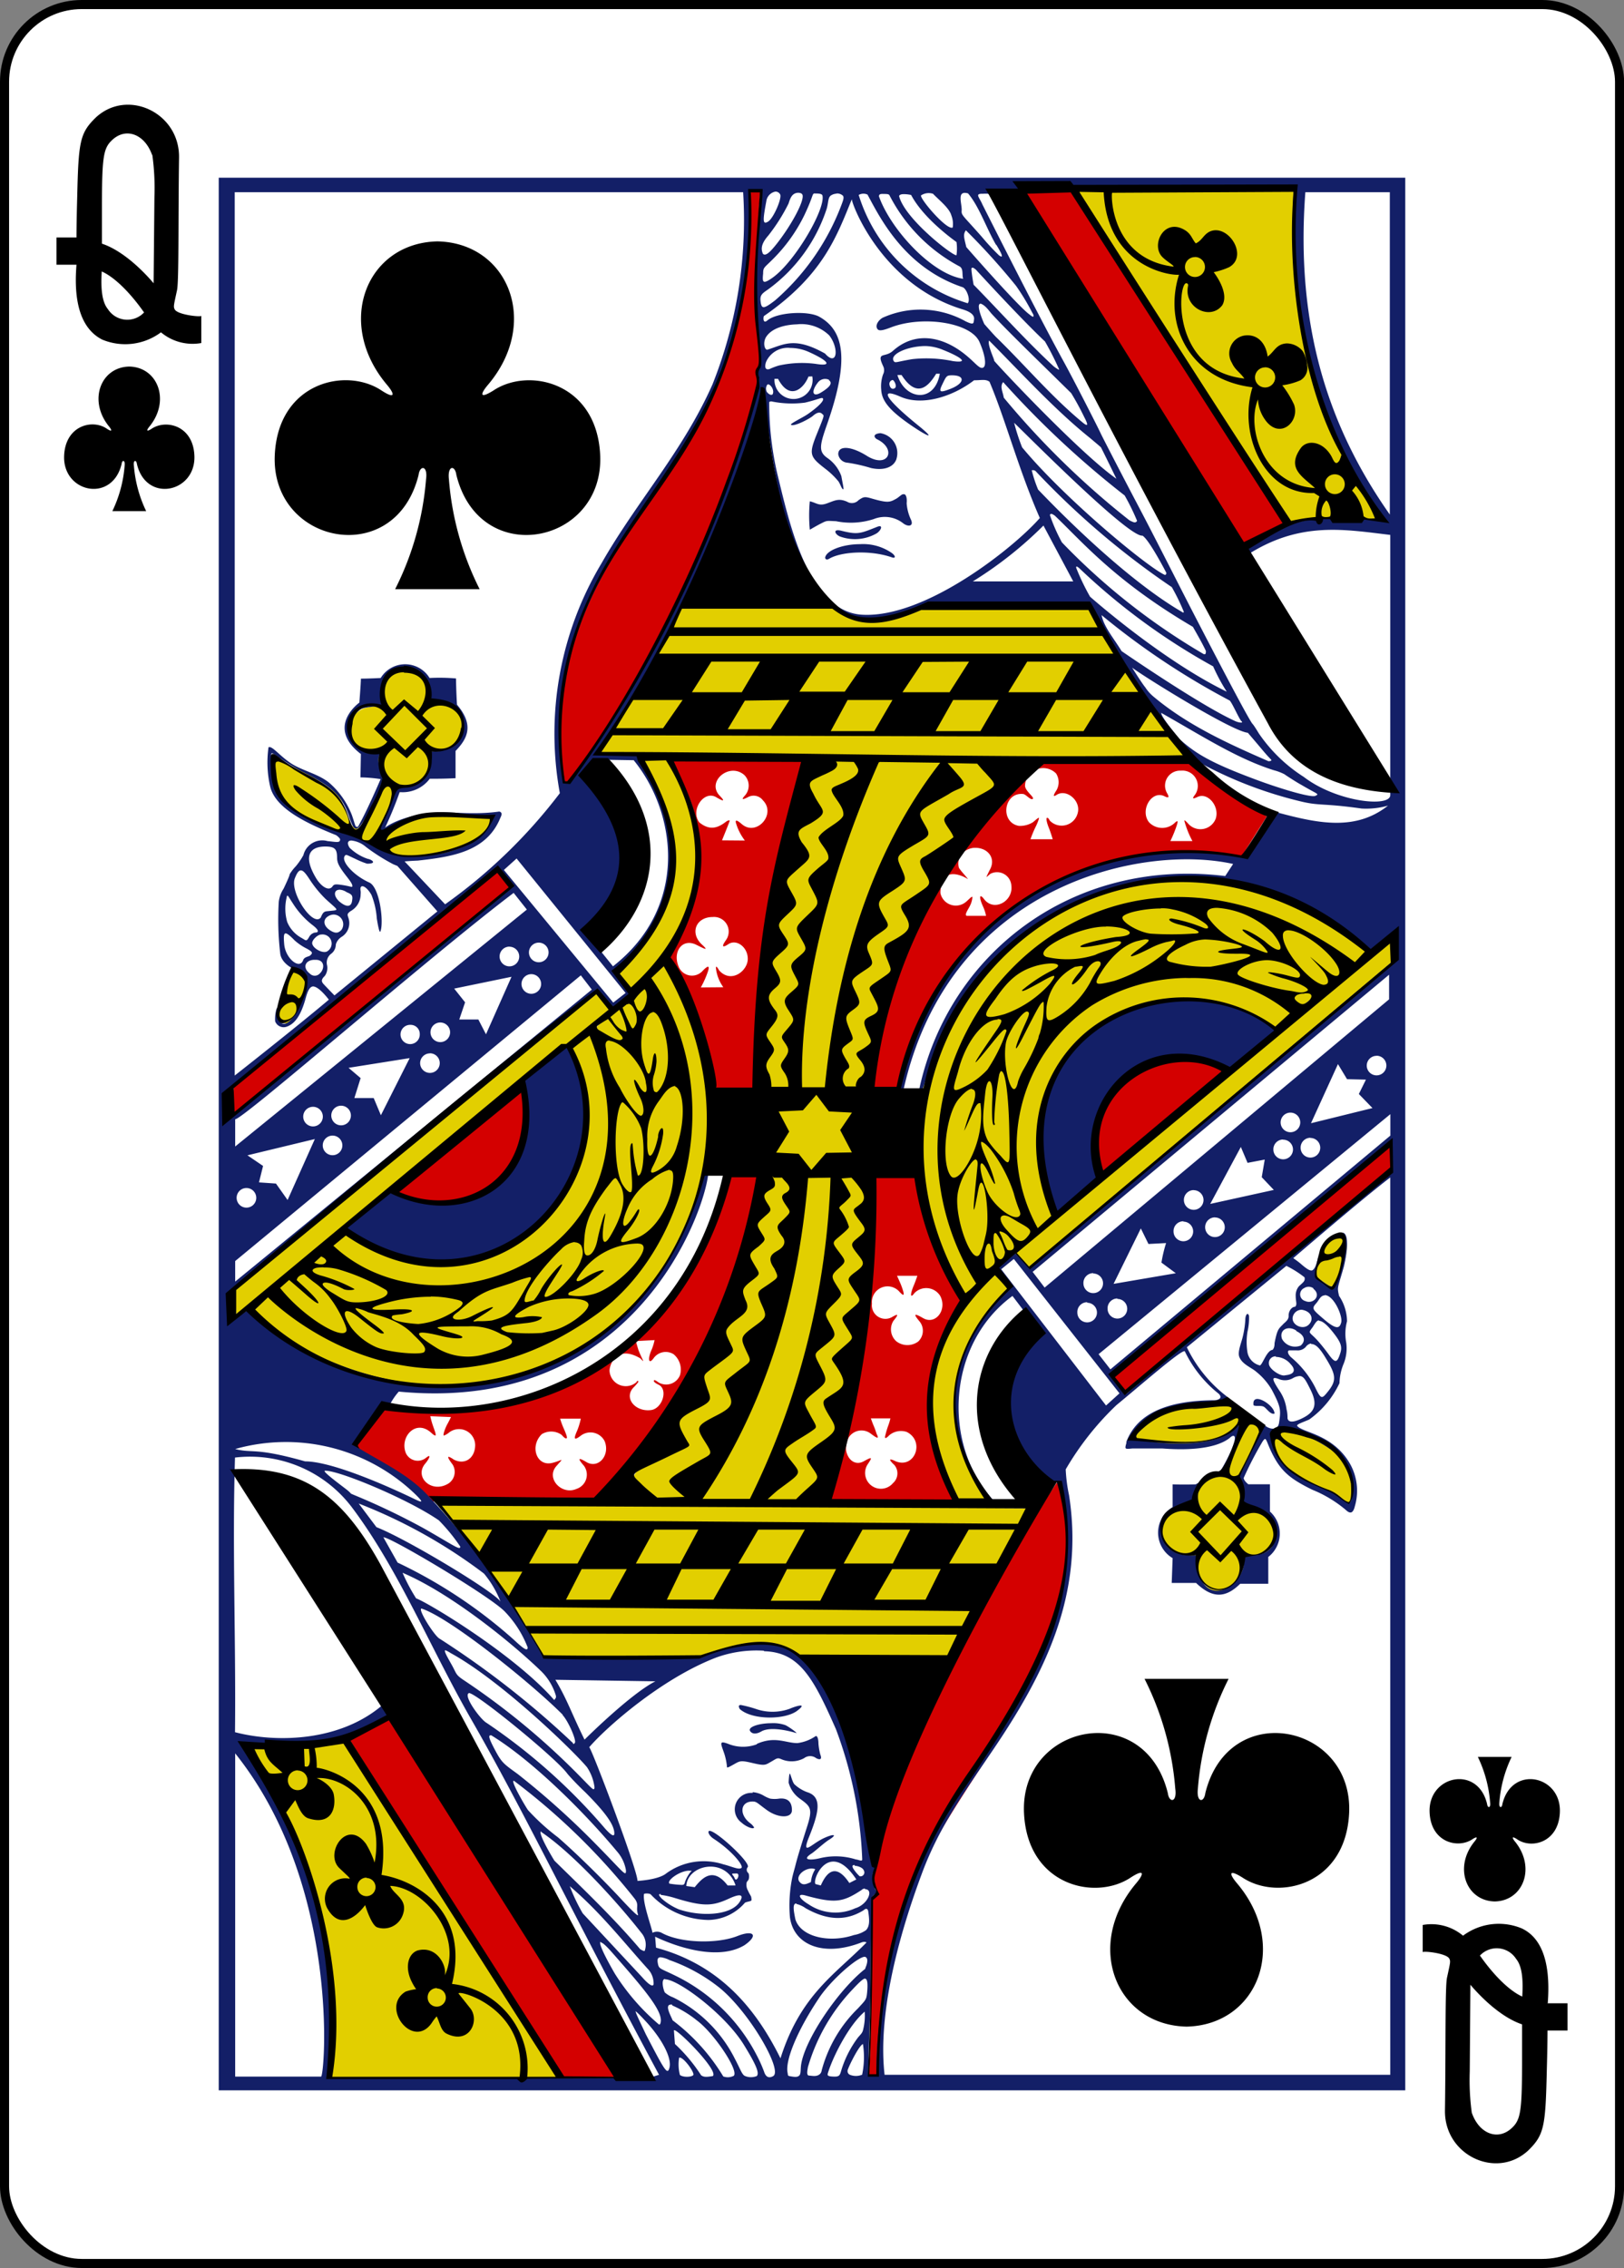 <svg xmlns="http://www.w3.org/2000/svg" viewBox="0 0 178.78 249.65"><rect x="0" y="0" width="178.78" height="249.65" fill="#808080" stroke="none"/><defs><style>.cls-1{fill:#fff;stroke:#000;stroke-width:1px;}.cls-2{fill:#d40000;}.cls-3{fill:#e2cf00;}.cls-4{fill:#131f67;}</style></defs><title>Asset 13</title><g id="Layer_2" data-name="Layer 2"><g id="svg11376"><g id="g4942"><rect id="rect6355-6-85-3-5-0-1" class="cls-1" x="0.5" y="0.5" width="177.79" height="248.65" rx="8.5" ry="8.5"/><path id="path147-6-9-8-7-0-5-6-46-4-5" d="M164.57,209.3c3.13-.07,4.53-3.74,2.21-6.59-.34-.42-.37-.65.24-.25,1.56,1.09,4.55.37,4.7-2.95.19-4.09-5.3-5.27-6.33-.92-.05.46-.41.45-.33-.2a14,14,0,0,1,1.35-5h-3.72a14,14,0,0,1,1.35,5c.09.65-.27.66-.33.2-1-4.35-6.52-3.17-6.33.92.15,3.32,3.14,4,4.7,2.95.62-.4.58-.16.24.25-2.32,2.85-.91,6.52,2.21,6.59h0Z"/><path id="path147-6-9-8-7-4-5-62-9-4-5" d="M14.21,40.35c-3.13.07-4.53,3.74-2.21,6.59.34.42.37.65-.24.25-1.56-1.09-4.55-.37-4.7,2.95-.19,4.09,5.3,5.27,6.33.92.05-.46.41-.45.33.2a14,14,0,0,1-1.35,5h3.72a14,14,0,0,1-1.35-5c-.09-.65.27-.66.33-.2,1,4.35,6.52,3.17,6.33-.92-.15-3.32-3.14-4-4.7-2.95-.62.4-.58.16-.24-.25,2.32-2.85.91-6.52-2.21-6.59h0Z"/><path id="path37-5-2-4" d="M8.42,29.14H6.22v-3h2.2s0-1.62.08-4.47c.14-6.07.29-7,2-8.69,3.47-3.3,9.28-.61,9.21,4.36-.1,7,0,13.7-.23,14.64-.36,1.67-.4,1.76-.25,2.07.3.61,2.93.88,2.93.71v3a5.42,5.42,0,0,1-4.44-1.18,6.58,6.58,0,0,1-6.47.8C9.44,36.46,8,34.22,8.42,29.14h0Zm7.42,5.23c-1.09-1.57-2.92-3.72-4.64-4.49-.11,1.81,0,3.33.68,4.15a2.53,2.53,0,0,0,4,.34h0Zm.9-17.32c-.81-2.29-2.88-3.07-4.4-1.63-.95.89-1.1,1.83-1.12,6.93,0,3.15,0,4.47,0,4.47,3,1,5.71,4.4,5.69,4.36L17,21.67a26.69,26.69,0,0,0-.23-4.61h0Z"/><path id="path37-3-2-7-4" d="M170.36,220.51h2.2v3h-2.2s0,1.62-.08,4.47c-.14,6.07-.29,7-2,8.69-3.47,3.3-9.28.61-9.21-4.36.1-7,0-13.7.23-14.64.36-1.67.4-1.76.25-2.07-.3-.61-2.93-.88-2.93-.71v-3a5.42,5.42,0,0,1,4.44,1.18,6.58,6.58,0,0,1,6.47-.8c1.84.87,3.24,3.11,2.86,8.19h0Zm-7.42-5.23c1.09,1.57,2.92,3.72,4.64,4.49.11-1.81,0-3.33-.68-4.15a2.53,2.53,0,0,0-4-.34h0Zm-.9,17.32c.81,2.29,2.88,3.07,4.4,1.63.95-.89,1.1-1.83,1.12-6.93,0-3.15,0-4.47,0-4.47-3-1-5.71-4.4-5.69-4.36L161.8,228a26.69,26.69,0,0,0,.23,4.61h0Z"/><g id="g5457-6-3-6"><g id="g3405-1-0-4"><path id="path3391-4-8-9-0" class="cls-2" d="M95.65,228.53c.44-6.51.06-13.5.36-18.79-.2-.37.52-1.4.56-1.4a7.19,7.19,0,0,1,0-4.59c4.24-16.23,11.93-28.87,19.84-40.65,6.44,19.47-13.78,33.13-18,50.14-1.42,5.89-1.21,10-1.75,15.33Zm-33.6.25L38,191.48l5.22-2.55,24.72,39.71Zm31.1-69.09c.21,1.07,1.05,1.65,1.94,1.16s1-.51.43.33a1.74,1.74,0,0,0,2.79,2.07,1.43,1.43,0,0,0,.14-2c-.57-.53-.69-.81.15-.4,2.1.86,3.26-2.2,1.22-3.23a2,2,0,0,0-1.93.37c-.47.49-.53.32-.41-.06a9.5,9.5,0,0,1,.3-1,5.79,5.79,0,0,0,.24-.8l-2.15,0s.17.49.35.91.23.68.31.85c.29.59-.06.37-.64-.06a1.67,1.67,0,0,0-2.44.37A2.48,2.48,0,0,0,93.15,159.69Zm3.1-30.34,4.62-.14L106,143.3c-4.07,6.78-5.17,14.43-.43,22.18l-14.66,0C94.3,153.82,94.84,141.43,96.25,129.35Zm4.83,18.32a1.63,1.63,0,0,0,.13-2.24c-.71-.85-.55-.89.41-.34,1.38.8,2.69-.93,1.88-2.45a1.81,1.81,0,0,0-2.82-.32c-.53.72-.47.06-.06-.89.15-.35.37-1,.37-1l-2.24,0s.29.64.44,1c.41,1.08.43,1.43-.2.73a1.73,1.73,0,0,0-3,1.34,1.49,1.49,0,0,0,2.17,1.5c.61-.36.89-.45.2.38a1.76,1.76,0,0,0,.32,2.27A2,2,0,0,0,101.08,147.67Zm-31,4.39c.18-.13.25,0,.14.13a6.81,6.81,0,0,1-.54.6c-1,1.17.31,2.65,2,2.42,1.15-.16,1.82-2,1-2.68-.27-.18-.49-.22-.7-.47,0-.1,0-.17.13-.13s.45.31.61.35a1.64,1.64,0,0,0,2.14-.91,2.2,2.2,0,0,0-.7-2.3,1.63,1.63,0,0,0-2.21.44c-.58.78-.66,0-.19-1a6,6,0,0,0,.3-1l-2.06.11s.11.44.29,1c.46,1.17.79,1.5.2.9-2.52-1.49-3.35.54-3.39,1.34a1.79,1.79,0,0,0,3,1.25Zm10.07-22.84H83.9c-2.8,15-8.54,27.48-18.2,36.11l-18.18-.06-8.76-6.15,3.38-4.41C65.22,157.11,75.05,145.62,80.19,129.22ZM63.46,163.89a1.65,1.65,0,0,0,.82-2.55c-.65-.75-.72-1,.28-.4,1.34.78,2.63-.78,2-2.31a1.75,1.75,0,0,0-2.62-.6c-.81.61-.8.34-.37-.63a7.89,7.89,0,0,0,.37-1.24l-2.28,0a9.71,9.71,0,0,0,.33.92c.38.86.52,1.25.34,1.25s-.37-.26-.53-.41a2,2,0,0,0-2.15-.06c-1.36,1.31-.6,3.59,1.14,3.17,1.12-.27,1.38-.7.45.36C60.07,162.74,61.84,164.61,63.46,163.89Zm-14.37-.45a1.53,1.53,0,0,0,.73-2.24c-.53-.71-.79-1.17.15-.53,1.25.63,2.35-.21,2.34-1.64a1.78,1.78,0,0,0-2.93-1.3,2.06,2.06,0,0,1-.51.29c-.15,0,.12-.81.42-1.34.13-.23.36-.7.36-.7l-2.28-.09a8.84,8.84,0,0,0,.31,1.1c.36,1,.45,1.3-.18.75-1.71-1.61-3.54.44-2.82,2.21a1.44,1.44,0,0,0,2.24.5c.63-.49.31.16-.12.67C45.63,162.52,47.34,164.26,49.1,163.44Zm104-37.5.12,2.77L123.8,153.34l-1.23-1.9ZM43.64,131.12c4.24-3,9-8.46,13.6-11.3C60.64,127.67,52.67,135.36,43.64,131.12ZM121,129.68c-3-16.58,14.75-13.13,13.81-11.65ZM25.73,119.54,54.87,95.69l1.32,2L25.46,123Zm79.82-24.06c.08.25,1,1.2,1,1.29-.25-.19-1.75-1-2.48-.21a2.79,2.79,0,0,0-.54,1.76,1.73,1.73,0,0,0,2.88.89c.31-.26.57-.58.64-.47a2.49,2.49,0,0,1-.25.92c-.16.37-.75,1.15-.32,1.15h2.07a4.36,4.36,0,0,0-.32-1c-.46-1-.44-1.55.11-.83,1.09,1.41,3.19.23,3-1.46a1.58,1.58,0,0,0-2.3-1.34c-.1.06-.39.35-.43.35s.19-.46.39-.85c.67-1.28-.33-2.47-1.85-2.35a2.12,2.12,0,0,0-1,.4A1.69,1.69,0,0,0,105.55,95.48Zm25.16-12a50.08,50.08,0,0,0,8.75,6.39l-2.75,4.36c-18.64-1.73-32.2,5.67-37.86,25.73l-3.07.59c1.16-12.52,5.33-24.93,17.68-37.06Zm-17.87,3c0,.59,1.09,1.3.85,1.46s-.76-.51-1.05-.54c-2.15-.23-2.6,3.13-.47,3.51a2.72,2.72,0,0,0,1.54-.4c.34-.28.58-.51.65-.49s-.17.65-.4,1.09a13.12,13.12,0,0,0-.52,1.27h2.45s-.22-.75-.44-1.29-.34-1.12-.15-1.07.17.23.34.38a1.82,1.82,0,0,0,3-.9c.38-1.34-1.22-2.72-2.33-2-.39.26-.39.07,0-.52a1.79,1.79,0,0,0-.05-1.84A2,2,0,0,0,112.84,86.51Zm17.57,4c-.06-.3,0-.21.33.11a1.8,1.8,0,0,0,3.1-.49c.43-1.36-.88-2.91-2-2.38-.59.28-.61.18-.27-.26A1.69,1.69,0,0,0,130,84.83a1.65,1.65,0,0,0-1.52,2.48c.27.47.18.57-.3.33-1.41-.68-2.72,1.55-1.69,2.87a2,2,0,0,0,2.81.09c.43-.41.42-.21.11.64a14.35,14.35,0,0,1-.57,1.34l2.43,0A10.47,10.47,0,0,1,130.42,90.49Zm-52.09,30c.71-.18-2.5-10.38-4.85-14.93,2.68-6.44,6.34-12.67.18-21.94l15,0C84,94.12,83.9,120.68,82.81,120.74Zm1.31-11.81a4.43,4.43,0,0,1-.78-1.85c-.09-.53,0-.56.32,0,1.33,1.48,3.14.05,3.15-1.26s-1.24-2.23-2.14-1.63c-.63.42-.8.3-.24-.48a1.61,1.61,0,0,0-1.48-2.51c-1.84,0-2.54,1.74-1.22,3,1,.91.07.37-.71,0-1.5-.63-2.49.9-1.82,2.46a1.58,1.58,0,0,0,2.63.48c.44-.47.84-.75.61,0a10.4,10.4,0,0,1-.8,1.81ZM82,92.52a5.88,5.88,0,0,1-1-2c-.05-.31.17-.23.67.2,1.61,1.39,3.82-1.1,2.32-2.62a1.28,1.28,0,0,0-1.64-.36c-.75.39-.69.2-.32-.2a1.65,1.65,0,0,0-.08-2.22c-1.64-1.46-4.23.72-2.71,2.28.66.68.35.59-.38.16-1.38-.83-2.9,1.44-1.87,2.77,1.23,1,2.15.53,3-.13.18-.1.34-.14.34-.06s-.85,2.16-.85,2.16ZM62.32,86.23c-.91-.06-1.57-8.63-.45-11.34C64.25,63.45,71.52,55.12,76,48.11,83.29,37.68,82.39,20.34,82.69,21l1,.12s-.8,10.16-.35,14.75c.47,4,.37,4.29.08,4.69-.08.38,0,1.48,0,1.85C80.18,57.4,72.48,72.76,64.53,84.37Zm74.56-26.11L112.39,21.36l5.88-.53c2.18,3.47,23.46,36.6,23.46,36.6Z"/><path id="path3395-8-0-1-6" class="cls-3" d="M36.05,229.47c2.78-10.25-4.76-34.09-9.47-37.2,5.53-.23,12.18-.13,12-.65,0,0,23.51,37.13,23.32,37.33s-25.82.53-25.82.53Zm95.3-58.15c-5.7-.81-3.45-5.56.21-6.05-.48.08.39-2.36,3.35-3.35.67-1.22,1.2-3.31,1.81-4.28-1.77.58-3.92,2.08-12,.9.7-3.83,8.4-4.48,11.17-3.89,1.6.37,3.18,2.77,3.67,2.82,4.94-.83,11.23,3.66,9.32,8.22-.29.65-1-.77-2.71-1.38-5.38-2-5.75-4.88-7-6.19-.45-.08-2.83,4.64-2.83,4.64l.74,3.21c1.29-.12,7,3.44-.11,5.84-2,6.82-5.69,2-5.68-.49Zm13.5-30.48c-.3-.31.24-2.44,1-3.66a2.12,2.12,0,0,1,1.82-1c.94.17.8,1.54-.45,5.57C147.13,142.33,145.85,142.39,144.85,140.84ZM31.38,112.62c-1.56,0-.16-4.27.8-5.63.32-.42,1.56.48,1.63,1.09C33.92,109.19,32.23,113.06,31.38,112.62Zm-1.11-29A23.48,23.48,0,0,1,36.63,87c1.79,1.34,1.3,4,2.73,4.21,1-.48,2.74-4.79,2.74-4.79s.45-2.22-.82-2.9c-3.14-1.7-3.08-3.53-2.88-3.69.93-2.42,2.78-2,3.79-2.13,0-1.33,0-4.13,2.71-3.84,2.39.23,2.63,3.66,1.62,3.69,0-.06,4.52-.65,4.48,2.35,0,1.63-2.72,3.72-3.56,3,0,0,.45,3.25-3.62,4.36-1,1-1.73,5.1-1.73,4.74,2.45-2.22,6.3-2.74,12.36-1.95-3.76,7-14.14,3.72-15,2.37C34.28,90.84,29.38,88.78,30.27,83.59ZM75,66.83c5.53.5,11.57-1.24,16.17-.32.52.07,1.09.85,1.41,1,2.38,1.3,4.86.9,8.69-.56.94-.36,18.47-.22,18.47-.22,4,5.92,11.09,17.06,11.24,16.68,0,0-9.71-.11-14.19.16-3.15.19-1.3.62-3.48.71C98,95.86,95.08,120.81,95.08,120.81s4.87-1.29,6.14.06c6-17.68,17.45-25.75,33.39-24.17,7.37.73,16.15,8,16.15,8L135,117.58c-12.21-6.18-17.44,12-13.74,12.09l31.74-26s.54,2.13.49,2.2c-2.26,3-40.1,33.82-40.1,33.82l-1.66-1.84s-1,.93-1.59,1.55A3.4,3.4,0,0,0,111.2,142c-7.5,6-7.74,17.12-2.22,23.17,0,0-2.45.17-2.71.22-3.11.54-6.33-14.88-.16-22.06-3.11-6.13-5-14.47-5.42-14.86.08,1-4.92.66-4.92.66a169.29,169.29,0,0,1-4.66,36.45l23,.5-9.78,17s-11-.28-15.7-.61c-4.93-2.88-7.78-.69-12.41.38-6.59.19-16.29-.11-16.29,0a79.86,79.86,0,0,0-11.63-17c-.61-1,19.51-.39,19.51-.39s10.06-15.27,11.89-19.59c1.43-3.37,4.64-15.62,4.64-15.62.15.64-1.83-3.19-6.43-3.1C74.07,152.53,44,161.08,26,144.74l-.17-3,39.83-32.44,1.77,2.05c-.38-.31-24.45,19.81-24.05,19.68,7.13,3.75,15.39.71,14.43-11.59a135.35,135.35,0,0,0,15.58-13.76c.11-.19,5.49,12.13,5.36,14.5,3.1-1,4.93,1.15,4.87.77-1.11-7.13,5.1-34.14,5.22-37.25-3.45-.28-8-.15-15.21-.44,5.77,11.21,3.76,18.8-4.3,25.7l-1.69-2.13c.68.38,11.77-9.25,2.84-23.65-.41,0-4.71-.39-4.71-.39S74.56,68.82,75,66.83Zm42.8-46.31s25.14-.61,25.15.13A59.16,59.16,0,0,0,152.9,58s-11.13-.4-10.93-.26Z"/><path id="path3393-8-5-4-3" class="cls-4" d="M154.7,19.56H24.08V230.09H154.7Zm-12.28.92s-1.68,22.28,9.9,36.88c-7.08-1.08-11.13,0-15.25,2.94l.56.58c5.68-3.5,10.49-2.58,15.42-2V87.52c0,1.39-5.9.77-9.52-2a17.09,17.09,0,0,1-4.93-4.76c-.3-.49-.62-1-.71-1.07q-.5-.58-6.18-11.55c-1.93-3.72-4.47-8.79-6.54-12.71-1.34-2.54-3.83-7.35-4-7.73-.37-.8-3.08-6.11-4.13-8-2.79-5.1-7.28-14-8.89-17.19-.35-.83-.89-1.21.07-1.18a3.15,3.15,0,0,1,.55,0c.17.09.38-.29.38-.29ZM25.89,141.07v-2.26l38.05-31.45,1.21,1.57ZM62.74,86l-.5.17c-1-4.37-.42-10.2.73-14.59,1.68-6.09,4.8-11,8.29-15.88C79.22,44.48,82.74,36,82.6,21l1.14.12c0,2.38-.36,4.17-.45,7.33a57.1,57.1,0,0,0,.27,9.28c.18,1.63.28,2.68,0,2.89a1,1,0,0,0-.13.88c0,.45-.08,1.35-.08,1.35-1.82,9-11.6,31.95-20.62,43.16Zm4.75,20.38-2-2.48a1.74,1.74,0,0,1-.16-2.67c4-4.09,4-9.3.16-14-.26-.59,1.21-3.6,1.21-3.6l3.06.05C74.52,89.52,75.83,99.82,67.49,106.36ZM70.3,83.22c.1-.4-4.54-.24-4.54-.24,2.88-4.3,5.32-8.73,7.73-13.17,3.73-6.72,8.9-18.49,10.52-27,1.21,10,3,24.79,11.47,25.38,2.79.19,6-1.73,6.55-1.41l17.67-.14a68.79,68.79,0,0,0,12.13,17.18,45.46,45.46,0,0,0,11.26,4.37c2.22.55,2.43.19,6.81.81a8.83,8.83,0,0,0,2.9-.32c-3.5,2.77-7.53,2-12,.8-.25-.07-.51-.14-.77-.24l-3.35,5.07c-7.47-1.78-31.43-.52-37.75,25.64,0,0,.65.33.5.15,5-22.71,26.22-27.24,36.32-25l-.87,1.33c-16.77-2.06-30.42,8.47-33.67,23.4l.32.29c6.29-22.57,32.74-30.93,49.14-15.28l3-2.14-.1,2.89-40.32,33.92-1.61-1.67s-.28.22-.61.48c-1,.87-1.45,1.08-1.16,1.57s1.42,1.58,1.47,1.7c-6.69,5.47-8.81,16-2.46,23.41.71.78.58,1,.45.11-5.7-6.23-5-17.24,2.13-22.46l1.43,1.88c-3.13,6.9-4.8,17.66,3.43,18.59,2.95,7.93-.44,17.33-4.23,23.63-4,7.26-8.87,13.29-11.91,21.19-1.47,3.3-3.82,13.08-3.7,20.56h-.88c0-3.05.2-6.67.23-9,.12-11.27.11-10.6.36-10.89.08-.1.32-.2.34-.27s-.18-.35-.27-.63a3.94,3.94,0,0,1-.22-1.2c0-.42.4-1,.33-1.16-1.77-6.22-1.92-17.4-7.63-22.54-2.8-2.42-6.52-2.51-11.34-.53-10.63,0-9.06.57-17.65.08a79.9,79.9,0,0,0-12.52-17.61c-2.18-2.44-5.21-3.78-8.06-5.54a13.67,13.67,0,0,1,3.86-4.8,7.11,7.11,0,0,1,.87-1.23c29,2.79,35.24-25.36,33.92-24.65l-.26.22c-7.92,29-36.09,28-50.26,15.41,0,0-2,1.75-2-.17,0-1.74.63-2.24.63-2.24l39.75-32.55c.73.46,1.51,2,1.84,1.84.73-.39,1.81-1.18,1.78-1.64a19.55,19.55,0,0,0-1.45-2.62c10.63-11.05,5.84-16,2.42-23.57ZM85.37,21.09a.58.58,0,0,1,.51.3c.24.38-.72,2.63-1.32,3s-.61-.06-.2-2.23A1.24,1.24,0,0,1,85.37,21.09Zm58.33.07H153V56.64C146.17,46.93,142.61,35.77,143.7,21.16Zm-55.86.06c.23,0,.43.05.5.22.24.6-1.11,3.18-2.78,5.33-.87,1.11-1.3,1.43-1.57,1.17-.23-.51-.22-1.09.58-2a20.11,20.11,0,0,0,2.24-3.54C87,21.79,87.2,21.26,87.84,21.22Zm9.45.13c.27,0,.54,0,.62.13a18.34,18.34,0,0,0,7.73,7.85c.45.26.24.9.39,1.36-3.48-.52-8-5.47-9.27-9.08C96.77,21.33,97,21.34,97.3,21.35Zm5.44,0c.69.71,1.78,1.56,2,2.36a2.6,2.6,0,0,1,.15,1.33c-.6.38-3.61-3.12-3.49-3.53A1.54,1.54,0,0,1,102.74,21.34Zm-13-.05c.3,0,.75,0,.81.22C90.9,23,87.43,29,84.9,30.67c-.9.6-1,.44-.89-.56,0-.68.11-.62,1-1.51a17.8,17.8,0,0,0,3.55-4.94C89.61,21.44,89.37,21.3,89.71,21.29Zm2.36,0a.91.91,0,0,1,.72.26c.12.2,0,.52-.15.92a26.12,26.12,0,0,1-7.33,10.58c-1.3,1-1.52,1-1.61,0-.05-.6.22-.78.83-1.2A17.8,17.8,0,0,0,91,23c.21-.68.13-1.29.5-1.5A1.19,1.19,0,0,1,92.07,21.32Zm17.58,5.63c.14.23,1.11,1.76.31,1.18a25,25,0,0,1-1.86-2c-2.23-2.54-2.3-2.38-2.25-3,0-.82-.56-2.18.7-1.82C107.8,22.74,108.58,25.11,109.65,26.95ZM99.5,21.37a4,4,0,0,1,.8.09c1.47,2.77,5.05,5.2,5,5.19a5.35,5.35,0,0,1,0,1.42c-.07.37-5.69-3.91-6.32-6.48C99,21.43,99.24,21.37,99.5,21.37Zm-4,.05c1.32,2.43,4,8,10.43,10.18.46.1.95,1.41.6,1.78a18,18,0,0,1-12-11.92A1.05,1.05,0,0,1,95.5,21.42Zm-1.72.47c-.22,0,3,9.39,12.24,12.18.8.25,1.27.6,1.21,1.07s0,.67-.93.23a10.18,10.18,0,0,0-9.1-.41c-.47.24-.94.89-.57,1.3.21.21.74.05,1.42-.21,3.49-1.36,8.82-.56,9.77,1.58.67,1.52.78,2.64.42,2.83s-.75-.37-1.59-1.1c-2.65-2.34-5.83-3-8.35-.74-.55.49-1.09.4-1.28.6s0,.63.19,1.06a1,1,0,0,1,0,.94,4,4,0,0,0-.2,1.67c.06,1.2.85,2.23,3.12,3.81,1.77,1.23,3.15,1.92,1,.17-3.71-3-4.39-4.25-2-3.2s5.74,0,8.1-1.81c.8,0,1.28-.15,1.7.16,1.76,4.15,3.2,9.67,5.54,15C111.71,60.19,102,68,95,67.67c-6-.24-8.1-10.08-9.43-15.52a34.33,34.33,0,0,1-.89-7.89A.34.34,0,0,1,85,44.2a11.15,11.15,0,0,0,3.61.12c1.59-.37,1.91-.66,2-.42s-.55.9-1.71,1.7c-.5.35-2,1.06-1.82,1.16.35.24,2.13-.71,2.43-1,.46-.4.78-.42,1-.2s.31,0-.55,2.12c-.95,2.36-.86,2.57,1,4A8.69,8.69,0,0,1,92.31,53c.18.29.3.63.38.74.31.42.12-.26-.07-1.33a4.12,4.12,0,0,0-1.54-2c-1-.7-.85-1.39,0-3.79,2.46-7.07,1.83-10.22-.88-11.75-1.22-.69-4.64-.51-5.72.4-.53.45-.46-.43-.37-.49,6.5-4.49,8-8.77,9.68-12.89Zm12.55,3.46a75.26,75.26,0,0,1,5.52,6.11,24.57,24.57,0,0,1,1.76,2.91c.11.18.23.39.15.47s-.29-.12-.44-.23c-1.35-1-6.94-7.41-6.94-7.41C106.13,26.16,106,25.81,106.33,25.35Zm1.1,4.33s4.84,5.3,7.61,7.91a32.43,32.43,0,0,1,1.56,3.08c0,.12-.59-.33-.59-.33-3.06-2.83-5.89-6-8.83-9,0,0-.23-1.25-.24-1.76C107,29.31,107.31,29.59,107.43,29.68Zm10.49,13.59c.65,1.06,1.13,2,1.44,2.64.52,1,.34,1-.11.65-3.46-2.84-6.36-6.31-9.62-9.48-.42-.44-1.27-1.41-1.27-1.41s-1.06-2.29-.38-2.24c.54.21.89.79,1.24,1.17C110.93,36.45,114.19,39.6,117.93,43.28ZM87.74,35.7a4.41,4.41,0,0,1,3.54,1.21c.65.8.91,2.06.55,2.43s-1-.42-1-.42c-3.36-1.89-4.52-1-6.34-.43-.26.08-.54-.62-.2-1.32.67-1.16,2.37-1.44,3.47-1.47Zm21.15,1.79c3.6,3.62,7.25,7.64,11.14,10.75.55.47.92.77,1.17,1,.51,1,1.7,3.46,1.7,3.46-4.17-2.93-13.56-13-13.46-13S108.65,37.92,108.89,37.49Zm-7,.6a5.41,5.41,0,0,1,1.94.43c1.81.72,3,1.49,1.08,1.23a14.38,14.38,0,0,0-4.46-.22c-1.78.29-1.91.48-2.07.2C97.93,39,99.88,38.11,101.85,38.09ZM87,38.3a5.1,5.1,0,0,1,2.06.45c2.21,1,2.6,1.61.72,1.3a11.62,11.62,0,0,0-4.06.19,7.83,7.83,0,0,0-1,.38c-.46.15-.58-.2-.39-.77A2.6,2.6,0,0,1,87,38.3Zm16,2.84.46,0c-.57,3.25-3.8,2.93-4.67.14h.46C101,44,102.28,42.4,103.06,41.14Zm1.8.17c1.49,0,1.4.88-.16,1.49-1.19.46-1.33.38-.89-.52S104.19,41.31,104.86,41.31Zm-15.38.12a2.1,2.1,0,1,1-4.16.27l.39,0c1.33,2.51,2.87,1,3.35-.25Zm1.81.4c.46.32.17.75-.82,1.36s-1.13-.12-.39-1.06A1,1,0,0,1,91.29,41.82Zm7,0c.18-.06.6.74.24.92s-.53-.21-.56-.45A.44.44,0,0,1,98.33,41.82Zm12.16.18a103.27,103.27,0,0,0,13.42,12.53,24.81,24.81,0,0,1,1.37,2.8c-.19.24-.3.21-.85-.07a91.47,91.47,0,0,1-13.83-13.5C110.41,43.13,110,42.5,110.49,42Zm-25.84.3c.31,0,.74.68.5,1.1-.2.16-.5-.09-.64-.28a.78.78,0,0,1,0-.69A.21.21,0,0,1,84.65,42.3Zm27,4.15c0-.1,12.6,12.74,14.22,12.5.75.45,2.63,4.1,2.63,4.1s0,.33-.26.18c-2.13-1.06-11.06-8.49-15.62-14A22.19,22.19,0,0,1,111.62,46.45Zm-15,1.89c2.2,1.07,1.25,3.26-1.07,1.86C93.72,49.09,92.27,49,92.28,50a1.09,1.09,0,0,0,1,.93,17.49,17.49,0,0,1,2.61.59c1.39.3,2.43-.07,2.77-.92a2.22,2.22,0,0,0-1.74-2.92c-.92.08-.69.53-.3.71ZM114,51.85a89.29,89.29,0,0,0,15,12.78,23,23,0,0,1,1.32,2.71c0,.19-.23,0-.23,0-4.43-2.57-10.27-7.67-15.81-13.45a14.46,14.46,0,0,1-.7-2.12C113.8,51.72,113.93,51.8,114,51.85ZM99.44,54.4c-.2,0-.47.33-.8.51-.67.37-.89.47-2.55,0-.9-.27-1-.25-1.58.15a1,1,0,0,1-1.25.17c-.94-.42-1.38-.12-2.25.19s-1.12-.07-1.86-.24a16.42,16.42,0,0,0,0,3.13s.78-.46,1.2-.67c.72-.37.62-.31,1.68-.27a8.2,8.2,0,0,0,4.15-.23,3.26,3.26,0,0,1,3.22.44c.55.45,1.27.38.85-.45a5.17,5.17,0,0,1-.44-1.73c.06-.58-.07-1-.29-1Zm16.68,2.36c3,2.85,6.61,7.2,15.2,12.24.45.79,1.05,1.83,1.43,2.65,0,.23,0,.43-.24.35A71.92,71.92,0,0,1,116.9,59.7a19.36,19.36,0,0,1-1.32-3C115.66,56.4,116,56.69,116.12,56.76Zm-1.25,1.09L118.15,64l-11.06,0A42.83,42.83,0,0,0,114.87,57.85ZM96.54,58c-1.82.72-2.09.88-3.89.43-1-.26-.76.35-.22.61a4.82,4.82,0,0,0,4.06-.32C97,58.4,97.29,57.69,96.54,58ZM94.67,59.9c-1.9,0-3.7.69-3.83,1.47,0,.15.13.32.43.14,1.29-.78,4.49-1,6.91-.16.39.14.46-.1.05-.44A5.53,5.53,0,0,0,94.67,59.9Zm24.14,2.64a71,71,0,0,0,14.74,10.81,20.71,20.71,0,0,0,1.5,2.79C127.83,72.63,120,65.68,120,65.68a25.31,25.31,0,0,1-1.52-3.16C118.41,62.2,118.71,62.46,118.81,62.54Zm2.46,5.17a82.56,82.56,0,0,0,14.1,9.4c.3.29,1.06,2.09,1.31,2.29s-.3.19-.84-.09c-3.93-1.82-12.37-7.64-12.37-7.64C122.67,70.34,121.51,69,121.27,67.71ZM42.4,91.09A41.72,41.72,0,0,0,44,87.19a3.72,3.72,0,0,0,3.31-1.47c.91,0,1.6,0,2.84-.06,0-1.23,0-3,0-3,1.26-1.3,2.11-2.8.16-5.09,0,0-.08-1.07-.11-2.89a20.9,20.9,0,0,0-2.91-.05,3.15,3.15,0,0,0-5.38,0s-1.3.07-2.18.07c0,.49-.17,2.64-.17,2.64S35.8,80,39.73,83l-.05,2.57a15.65,15.65,0,0,1,2.22.19S40.4,89.29,39.41,91c-.34.09-.26-.11-.67-1.27a9,9,0,0,0-2.55-3.61c-1.28-1-3-1.3-4.25-2.16s-2-1.9-2.38-1.7a11.87,11.87,0,0,0,.19,4.35C30.37,89.1,34,90.72,37,91.93c.23.15.44.38.44.46,0,.42-.4.29-1.39.19a2.14,2.14,0,0,0-2.65,1.55,7.67,7.67,0,0,1-.84,1.23,4.81,4.81,0,0,0-.67.87c0,.15-.36.94-.67,1.59a3.44,3.44,0,0,0-.53,1.42,31.92,31.92,0,0,0,.17,5.79c.2,1.13,1.62,1.78,2.11,1.87.75.14.89.9.77,1.53-.58,3.08-2.35,5-2.91,4-.15-.27-.31-1.53-.35-1.51a4.06,4.06,0,0,0-.19,1.5,1,1,0,0,0,1.28.59c.86-.31,1.54-1.17,2.08-3.13.22-.8.43-1.25.8-1.3.68,0,1.75,1.46,1.75,1.46-3.55,3-10.36,8.35-10.36,8.35V21.16H81.81A48.86,48.86,0,0,1,78.44,42.3C75.17,49.69,70.1,55.19,66.22,62a36.51,36.51,0,0,0-4.59,25.31A58.14,58.14,0,0,1,49,99.54l-4.46-4.72s.67-.06,1.46-.09c3.64-.41,7.57-.93,9.09-4.73.22-.42.13-.61-.13-.67-2.85.4-5.32,0-6.93.11-3.95.28-5.62,1.65-5.62,1.65Zm.43,2.8s-4.57-2.18-4.91-2.24c-2-.36-6.79-2.87-7.6-4.58-.11-.22-.37-3.34-.46-4,0-.2.11-.2.31-.05.51.36,2.5,1.66,3.24,2,3,1.48,4.21,2.53,5,4.76a6.49,6.49,0,0,0,.49,1.26c.24.26.35.24.65,0A15.06,15.06,0,0,0,42,86.17c.08-.2.25-.41.15-.7-.24-.8-.82-1.84-.22-2.62-1.9.09-3.72-1.31-3.49-2.7C39,77.56,40,78,42.1,77.65c-.24-6,5.34-4.53,5.33-.36,6.13.52,3.23,6.21-.33,5.34,1.41,3.23-2.83,4.45-3.43,3.9-.24,1-1.86,4.41-2.2,5.41,4.54-3.23,11.85-1.8,12.91-2C51.75,95.47,43.12,94.12,42.83,93.89Zm81.8-20.4c1.15.89,10.94,7,12.74,7.17,0,0,.86,1,1.58,1.86s.91,1,1,1.12-.25.16-.31.15c-4.4-1.92-8.88-3.94-12.68-7.13a4.58,4.58,0,0,1-.88-1C125.73,75.24,124.73,73.65,124.63,73.49Zm3.24,5c4.47,2.52,8.28,5,12.35,6.29a5.64,5.64,0,0,1,1.17.44c.29.21,1.53,1,1.83,1.15,1.86,1.1,2.05,1,1.59,1.23s-3.78-.75-6.54-1.78c-4.9-1.82-6.63-2.85-8.4-4.45C129.48,80.9,127.62,78.67,127.87,78.44ZM38.68,92.52a2.93,2.93,0,0,1,1.61.71,21.67,21.67,0,0,0,3,1.9l.46.19,4.4,5-11.33,9.25s-.92-.94-1.21-1.26-.2-.55.15-.89a1.5,1.5,0,0,0,.25-1.15,1.22,1.22,0,0,1,.48-1.31,1.29,1.29,0,0,0,.48-1,1.49,1.49,0,0,1,.61-.82,1.77,1.77,0,0,0,.77-2.12c-.11-.35-.17-.44.28-.75a2.1,2.1,0,0,0,1.07-1.84,1.38,1.38,0,0,0,0-.36c-.16-.84.58-.63,1.19.43a8.6,8.6,0,0,1,.59,2.59c.2,1.27.33,1.61.4,1.43.39-1-.07-4.86-1.23-5.38-1.7-.76-3.12-2.31-2.7-2.92.15-.21.17-.14,1.21.34a9.11,9.11,0,0,0,1.25.51c1.2,0,.47-.48.08-.53a5.31,5.31,0,0,1-2-1.22C38.15,92.78,38.3,92.53,38.68,92.52Zm-2.9.66c1.11,0,1.32.29,1.33,1.24,0,.56.22,1,1.1,2.12.36.46.6.81.58,1s-.15,0-1.37-.16c-.43-.05-.65-.06-.8.17-.42.63-1.31,0-1.86-.95C33.46,94.4,33.92,93.2,35.78,93.18ZM56.87,94.5l12,14.8-1.36,1.06L55.47,95.76Zm-2,.91,1.29,2.19s-3.73,3.2-4.71,4.1c-7.93,6.45-25.82,21.08-25.82,21.08l-.24-2.94Zm-21.74.4c.24,0,.5.3.89.89a12.83,12.83,0,0,0,1.79,2.22c1.47,1.36,1.61,1.23.42,1.36-.47.05-.63,0-.92.72-.87,1.09-3.46-2.83-2.85-4.33C32.69,96.09,32.89,95.8,33.12,95.81Zm4.2,2.12a1.55,1.55,0,0,1,.84.28c.64.26.68.42.58,1s-.55.74-1.42,0c-.66-.63-.55-1.24,0-1.27Zm19.22.36L58,100.12,25.89,126.2v-3C26.67,123.3,47.23,105.33,56.54,98.29Zm-24.91.3c.09,0,.22.28.58.82a9.23,9.23,0,0,0,2.15,2.39c.72.54.8.85.31.85a.94.94,0,0,0-.65.49c-.3.52-.33.4-.8.12a3.53,3.53,0,0,1-1.61-1.77,5.24,5.24,0,0,1-.07-2.67C31.57,98.67,31.6,98.59,31.64,98.59Zm5.07,2.08a1.07,1.07,0,0,1,.87,1.7c-.3.29-.57.44-1.17.08-.79-.47-.93-1.19-.29-1.59A1.19,1.19,0,0,1,36.71,100.67Zm-5.27,2.07c.17,0,.48.24,1,.78a6.2,6.2,0,0,0,1.37.92c.62.35.65.47.31.75-.14.12-.62.13-.75.5-.37,1.08-1.93-.17-2.08-1.72C31.22,103.18,31.22,102.75,31.44,102.74Zm3.92.13a1,1,0,0,1,.69,1.83c-.44.32-1.57-.25-1.68-.83C34.3,103.48,35,102.85,35.36,102.87Zm23.95.89a1.08,1.08,0,1,1-1.08,1.08A1.08,1.08,0,0,1,59.31,103.76Zm-3.21.45A1.08,1.08,0,1,1,55,105.28,1.08,1.08,0,0,1,56.1,104.2Zm-21.54,1.44h.2c1,0,1,1,.45,1.5a.75.75,0,0,1-1.12,0C33.28,106.53,33.58,105.7,34.56,105.65Zm23.93,1.58a1.08,1.08,0,1,1-1.08,1.08A1.08,1.08,0,0,1,58.49,107.23Zm94.43.06V110L115,141.73,113.68,140Zm-96.61.23-2.81,6.33-.84-1.63h-2.1l.64-1.89L50,108.82Zm59.76,26.33,5-4c-2.15-10.9,6.44-15.23,14.59-12.07l5.07-4.34C131.31,105.46,109.17,110.86,116.07,133.85Zm-67.6-21.3a1.08,1.08,0,1,1-1.08,1.08A1.08,1.08,0,0,1,48.46,112.55Zm-3.26.26a1,1,0,0,1,1,1,1.06,1.06,0,1,1-1-1ZM62.57,115l-5,4c1.28,10.43-3.78,15.75-14.64,12.17l-5.26,4.19C51.92,145.15,70.5,132.51,62.57,115Zm-15.25.94A1.08,1.08,0,1,1,46.25,117,1.08,1.08,0,0,1,47.33,115.95Zm104.22.27a1.08,1.08,0,1,1-1.08,1.08A1.08,1.08,0,0,1,151.54,116.22Zm-106.44.26-3.17,6.29-.79-1.89-2.13,0,.69-2.2-1.33-1.13Zm102.19.66,1,1.66,2.08.05-.78,1.58,1.5,1.55-6.77,1.67ZM37.55,121.71a1.08,1.08,0,1,1-1.08,1.08A1.08,1.08,0,0,1,37.55,121.71Zm-3.09.12a1.08,1.08,0,1,1-1.08,1.08A1.08,1.08,0,0,1,34.45,121.83Zm107.6.64a1.08,1.08,0,1,1-1.08,1.08A1.08,1.08,0,0,1,142.05,122.47Zm11,.17V125l-30.82,25.73-1.3-1.67ZM36.61,125a1.08,1.08,0,1,1-1.08,1.08A1.08,1.08,0,0,1,36.61,125Zm107.65.26a1.08,1.08,0,1,1-1.08,1.08A1.08,1.08,0,0,1,144.25,125.24Zm-3,.19a1.08,1.08,0,1,1-1.08,1.08A1.08,1.08,0,0,1,141.21,125.43Zm12,.38-.09,3.05c-9.6,8.22-29.24,24.54-29.17,24.55l-1.48-2.06S144,132.74,153.23,125.81Zm-118.6-.45-3,6.71-1.28-1.81-1.87-.13.45-1.81-1.72-1.17ZM137.34,128l1.89-.36-.33,1.94,1.33,1.4-7,1.54,3.37-6.27Zm10.41,32.69c1.41,2.12,1.32,4.44.73,4.79-.62-.35-1.16-1-1.81-1.24-3.25-1.41-5.84-2.56-6.3-4.63C138.6,154.95,146.57,158.94,147.75,160.7Zm-17.06-12.42,10.92-8.93a11.11,11.11,0,0,1,2,1.26c.11.43-.19.57-.63,1a1.58,1.58,0,0,0-.34,1.08c0,.61.19.89-.06,1.16-.41,0-.74.52-.72,1s-.42.7-.68,1c-.45.45-.58.54-.87,2,0,.15,0,.54-.23.75-.63.06-1.09,1.61-1.38,1.71a1.83,1.83,0,0,1-1.37-1.43,7.19,7.19,0,0,1,0-2.28,6.64,6.64,0,0,0,.17-1.74c-.12-.45-.41-.17-.41.46a10.67,10.67,0,0,1-.26,1.75c-.16.73-.6,1.69-.41,2.27.3.85,1.39,1.22,1.88,1.67a7.2,7.2,0,0,1,1.72,2c1,1.9,1,2.22.78,3.65-.15.82-.95.68-1.43.35,0,0-3.07-2.24-4.41-3.36a15,15,0,0,1-4.3-5.33Zm4.14,6.13a35.18,35.18,0,0,1,4.22,2.7l-2.78,5.8a11.32,11.32,0,0,1,.71,3.16c3.51-.27,5.42,5.67-.06,5.13.62,3.67-5.27,6.55-5.11,0-6.14.48-4.08-6.51-.29-5.2-.11-3,1.85-3.34,3.24-4.07a12.51,12.51,0,0,0,1.83-4.21l-.28-.89h0c-1.16,2-6.12,2.63-11.57,1.55,1.48-3.51,6-3.41,10.09-3.93ZM124,158.83c-.19.7-.19.69.65.61.43,0,2.13,0,3.33,0,2.19.17,5.64.19,7.37-1.14.33-.32.52-.3.58-.12.15.86-1.53,3.67-1.53,3.67l-2.77,1.54s-1.14.05-2.54,0l0,2.51a3.26,3.26,0,0,0,0,5.61l-.1,2.73,2.68,0c1.78,1.71,3.23,1.7,4.86.09h3.09v-2.95a3.25,3.25,0,0,0,.18-5l0-3-2.38,0s-.49-.38-.51-.69a40.64,40.64,0,0,1,2.07-4c.43-.62.32-.27,1,1.17,1,2.06,2,2.9,4.48,4.12a13.62,13.62,0,0,1,3.69,2.22c.52.5.82.34,1-.4a6.06,6.06,0,0,0-.6-4.79c-1.9-3.18-5.22-3.32-5.75-4.06-.07-.18.61-.38,1.33-.7a10.3,10.3,0,0,0,3.33-4,5.87,5.87,0,0,1,.47-2.17,4.55,4.55,0,0,0,.27-2.3,5.22,5.22,0,0,1,.09-2.34,5.14,5.14,0,0,0-.88-2.8c-.22-1-.17-.77.5-3.11.11-.38.86-3.64-.1-3.86,0,0,.1.13.13.18a5.55,5.55,0,0,1-.14,3c-.75,2.62-.77,2.92-1.46,2.7a16.53,16.53,0,0,1-1.4-1,12.79,12.79,0,0,1,.24-2.44c-.15.41-.25,1.48-.73,1.73-.26.06-.61-.17-1.28-.75-.25-.22-.8-.6-.8-.6s7.75-6.67,10.68-8.88v98.77l-55.67,0c-.7-6.12,1.13-14.21,4.17-22.32,1.88-5,4.57-8.73,7.61-13.21,5.82-8.55,10.23-17.24,8.53-28.25a17.44,17.44,0,0,1-.37-2.86,32,32,0,0,1,5.57-7.06c3-2.47,7.2-6.16,7.54-5.94a13.3,13.3,0,0,0,3.75,4.69c.28.3.28.56-.35.7-4.16,0-8.44.88-9.83,4.57ZM27.13,130.77a1.08,1.08,0,1,1-1.08,1.08A1.08,1.08,0,0,1,27.13,130.77Zm104.28.24a1.08,1.08,0,1,1-1.08,1.08A1.08,1.08,0,0,1,131.42,131Zm2.34,3a1.08,1.08,0,1,1-1.08,1.08A1.08,1.08,0,0,1,133.76,134Zm-3.48.46a1.08,1.08,0,1,1-1.08,1.08A1.08,1.08,0,0,1,130.28,134.43Zm-3.84,2.46,1.94-.1a15,15,0,0,0-.51,2.15l1.58,1.17-6.85,1.17,3-6.1Zm-4.67,17.78-11.54-15,1.39-1.13,11.63,14.79Zm-1.41-14.53a1.08,1.08,0,1,1-1.08,1.08A1.08,1.08,0,0,1,120.35,140.14Zm24.23,1.68c.94.73,0,1.75-.89,1.35a.76.76,0,0,1-.11-1.43A.9.9,0,0,1,144.59,141.81Zm1.25.7c1,0,2,2.3,1.82,3s-.55.81-1.9-.34-1.36-1.18-.82-1.8c.3-.35.44-.81.89-.83Zm-22.82.42a1.08,1.08,0,1,1-1.08,1.08A1.08,1.08,0,0,1,123,142.93Zm-3.33.42a1.08,1.08,0,1,1-1.08,1.08A1.08,1.08,0,0,1,119.68,143.34Zm23.62.77c1.06.16,1.34,1,.85,1.56-.66.81-2.15.07-1.8-.89a1,1,0,0,1,.95-.67Zm1.9,1.22c.42,0,1,.54,1.73,1.5s.83,1.42.61,2.08c-.32,1-.52,1.13-1.21.2a20.67,20.67,0,0,0-1.3-1.63c-.92-1-1.07-.72-.52-1.46C144.77,145.67,144.95,145.35,145.2,145.33Zm-2.49,1.13c1,.49,1,1.14.48,1.59a1.64,1.64,0,0,1-2.06-.73C140.79,146.36,141.81,145.87,142.7,146.46Zm1.62,1.42c.54,0,1,.52,1.64,1.59,1.12,1.82,1.18,2.43.23,3.63-.69.86-.76.91-1.43-.47a10.68,10.68,0,0,0-2.57-3.23c-.41-.33-.55-.79-.26-.82l.8,0a1.19,1.19,0,0,0,1-.37A.94.94,0,0,1,144.32,147.88Zm-3.87,1.42a2.15,2.15,0,0,1,1.63.81c.55.58.48,1.11-.59,1.21-.48.19-1.8-.68-1.81-1.26A.73.73,0,0,1,140.45,149.3Zm2.53,2.11h.08c.45,0,.68.46,1.19,1.48.78,1.57.55,2.42-.79,3.11-.91.47-1.61.61-1.73.07,0-.16,0-.61-.11-1a4.65,4.65,0,0,0-.75-2c-.82-1.24-1-1.69-.07-1.32a1.77,1.77,0,0,0,1.54-.12,1.6,1.6,0,0,1,.63-.21Zm-4.56,2.52c-.31,0-.51.19-.43.7.28.14.73,0,1.07.13s.74.91,1.23.79c.05-.63-1.18-1.6-1.87-1.62ZM45.33,164.86c-2.51-1.2-8.74-4-11.74-4-5.56-1.57-5.75-.86-7.7-1.36a20.54,20.54,0,0,1,19.85,5C46.91,165.65,46.27,165.31,45.33,164.86ZM51.9,189.3c5.91,10.29,11.41,21.9,20.65,39.08l-.89.28-35.23.06c1.74-19-8.47-37.07-9.17-36.37,8,.15,14.6-1.4,16-4.35l-1.14-.33c-4.64,4-11.61,4.21-16.25,3,.11-9.89-.31-20.34,0-30.23A14.06,14.06,0,0,1,38.8,166C43.91,172.82,47.38,181.42,51.9,189.3ZM35.74,161.89c1.41-.11,9.12,3.08,12.57,5.46a19.92,19.92,0,0,1,2.36,2.89c0,.46-.68-.11-4-2A77.61,77.61,0,0,0,39,164.57l-.35-.15a3.9,3.9,0,0,0-.51-.47c-.91-.7-2.67-2-2.38-2.06Zm3.75,3.61a56.93,56.93,0,0,1,13.79,7.71,11.11,11.11,0,0,1,1.82,3.09c-.55-1-10.26-6.87-13.66-8.2Zm2.72,3.73c.42-.25,11.72,6.44,13.37,8.17a11.79,11.79,0,0,1,2.51,3.94c0,.5-.54.07-1.55-.87A53.78,53.78,0,0,0,43.77,172Zm2.1,3.89c5.3,2.25,12,7.67,15.33,10.9a6.29,6.29,0,0,1,1.55,2.61c.07.35-.11.33-.17.51-4.36-5-13.94-10.76-15.21-11.2A20.33,20.33,0,0,1,44.31,173.11Zm17.61,15.65c.61.62,1.58,2.82,1.36,3.08s-.1.06-.35-.12A99.33,99.33,0,0,0,48.4,180.38c-.56-.28-2.44-3.26-2-3.32,3.12,1,12.06,8.19,15.57,11.71ZM49,181.64a2.89,2.89,0,0,1,.61.32c5.5,3,13.46,10.71,15,12.55a5.07,5.07,0,0,1,.84,2.25c-.07.5-.27.08-2.49-2.12a80,80,0,0,0-12-9.76c-.84-.58-.68-.65-1.28-1.71s-.85-1.54-.62-1.52Zm35.15.12c3.92.11,5.46,3.1,7.88,8.59a45.56,45.56,0,0,1,2.89,14.33c0,.27-.47,0-.69,0a7.38,7.38,0,0,0-3.88-.16c-1.11.28-2.17.25-1-.5.37-.24,1.37-1.17,1.9-1.5,1.08-.67.42-.66-.65-.14-.81.4-1.35.91-1.68,1s-.08-.63.12-1.12c1.14-2.82,1.49-4.49-.21-5a4.18,4.18,0,0,1-1.37-.85c-.23-.23-.43-1.14-.51-1.18s-.13.83-.13,1A3.2,3.2,0,0,0,88.07,198c1.18.85,1.42,1.09.77,3.1-.9,2.82-1.09,3.52-1.26,4.17-.09.38-.28,1-.37,1.43a15.46,15.46,0,0,0-.25,4.33c.39,3,3.58,4.44,7.86,2.79.41-.16.57,0,.57,0-3.41,3.48-7.24,5.71-9.47,12.75-2.87-5.81-6.94-10.36-13.7-12.18l-.1-1.21c2.36,1.13,6.93,2.68,9.83.94,1.55-1.06,1.08-1.75-.8-1-2.24.87-6.3.77-8.32-.37a1.09,1.09,0,0,0-1,0c-.11-.68-1.08-3.26-.94-4.22-.08-.14.62-.14.75,0a8.91,8.91,0,0,0,6.36,2.81,5.43,5.43,0,0,0,4-1.89c.11-.1.63-.16.7-.24s0-.32,0-.39-.22-.39-.35-.7a1.26,1.26,0,0,1-.17-.79c0-.19.13-.28.22-.41a1.08,1.08,0,0,0,0-.73.45.45,0,0,1-.09-.66c.4-.45-3.44-4-4.19-4-.27,0-.11.51.44.87,2,1.3,3.37,3,3.05,3.22s-1.12-.2-2-.41a7,7,0,0,0-6.26,1c-.87.72-3.17.83-3.17.83,0-1.26-5.32-15.31-5.33-14.7,1.93-2.25,8-7.59,14-9.89a13,13,0,0,1,5.21-.75Zm-23,3.14,11,.17c-2.77,1.4-7.8,6.42-7.8,6.42-1.44-2.91-1.88-4.36-3.21-6.59Zm-9.52,1.46c.82,0,9.56,7.15,10.8,8.84.15.2,1,1.14,2,2.08,2.26,2.27,3.19,3.59,3.2,4.53,0,.44-.4.15-1-.51a64.6,64.6,0,0,0-13.07-11.66c-.64-.34-2.61-3-1.94-3.27h0Zm29.89,1.32c-.25,0-.21.23-.07.45,1.39,1.23,5,1.18,6.31.18s-.36-.43-.82-.22a5.58,5.58,0,0,1-3.79,0,13.73,13.73,0,0,0-1.62-.42Zm3.38,2c-1.28,0-2.62.4-2.32.87.11.17.46.5,1.3,0,1.21-.6,3.69.19,3.76.21.25.07-.82-.71-1.19-.87A4,4,0,0,0,84.91,189.68ZM54.06,191c4.7,2.88,10.42,8.66,13.85,12.78a4.19,4.19,0,0,1,1,2.1c0,.74-.15.33-3.27-2.84A90.09,90.09,0,0,0,57,195.28c-1.47-1.07-1.73-1.21-2.42-2.49s-.88-1.79-.57-1.77Zm29.26,1a4.34,4.34,0,0,1-3.19-.06c-1-.36-.79-.05-.4,1.08a6.86,6.86,0,0,1,.29,1.35c0,.25,0,.27.73-.14s.77-.48,2.12-.16,1.4.2,2-.14.68-.47,1.07-.32a2.88,2.88,0,0,0,2.58-.08,1.09,1.09,0,0,1,1.33,0c.47.24.65.09.46-.38a6.62,6.62,0,0,1-.21-1.23c0-.48-.12-.91-.32-.81a4.58,4.58,0,0,1-2,.76c-1.29,0-2.43-.8-4.45.08Zm-57.43,1c11.7,14.64,9.84,35.75,9.45,35.58l-9.45,0Zm30.66,3a72.65,72.65,0,0,1,13.32,13c.52.69.1.9.36,1.73.1.31-.42-.15-1.91-1.75-1.85-2-4.89-5-6.9-6.74a24.43,24.43,0,0,1-3.3-3c-.37-.54-1.87-3.13-1.58-3.21Zm26.31,1.35h-.15a1.81,1.81,0,0,0-1.08,3.27c.54.5,1.39.79,1.38.52a1.78,1.78,0,0,0-.46-.48c-1.19-.92-1.07-2.35.29-2.36.47,0,.5.16,1.58.94,1.27.92,2.78.92,2.76,0,0-.68-.27-1.37-1.4-1.26a3.15,3.15,0,0,1-1,0,3.64,3.64,0,0,1-.75-.35A2.87,2.87,0,0,0,82.86,197.27Zm-23.27,4.31c3.58,2.41,8.49,7.86,11,11.08a2,2,0,0,1,.38,2c-.06.09-.5-.19-.5-.19-2.91-3.43-6.2-6.56-9.43-9.73C61,204.78,59.12,201.68,59.58,201.58Zm34.68,5.22-.77.39c-1.17-1.76-2.24-1.79-3.14.27l-.58-.15c-.43-.47,1.54-5,4.49-.51Zm-.17-1.5c.32,0,.89.19,1,.52a.43.43,0,0,1-.46.63,4.2,4.2,0,0,1-.71-.85C93.78,205.39,93.84,205.29,94.08,205.29Zm-13.14,2.16-.86,0c-1.65-2.17-2.88-.71-3.62.19l-.93-.13c.15-2.39,4.35-3.22,5.41-.11Zm8.41-1.86a1.11,1.11,0,0,1,.38.07,3.22,3.22,0,0,0-.48,1.42c-.34.14-.82.43-1.17.06-.66-.6.36-1.57,1.27-1.55Zm-13.51.24c.41,0,.29,0,.11.2a4.14,4.14,0,0,0-.55,1c-.06.26-.1.35-.34.36a10.74,10.74,0,0,1-1.38-.14c-.35-.33,1.1-1.4,2.16-1.43Zm5.23.3c.27,0,.21.36.12.51s-.24.27-.34,0a1.08,1.08,0,0,0-.18-.29c-.13-.17-.12-.18,0-.21Zm14.13,1.73c1,0,.33,1.69-1.07,2.1a5.25,5.25,0,0,1-5.13-.43c-1-.59-1.34-1.21-.44-1,3.38.94,4.2.76,6.24-.56A.66.66,0,0,1,95.22,207.87Zm-32.54-.37c3.37,2.86,5.9,6.11,8.59,9.1a2.31,2.31,0,0,1,.68,1.74c-.13.54-1.23-.75-1.23-.75s-6.57-7.06-6.57-7.06A20,20,0,0,1,62.68,207.5Zm10.06,1a9.14,9.14,0,0,1,1.45.31c3.24,1,4.22.95,6.08.09,1.19-.55,1.68-.47,1.17.35-.93,1.51-4.23,1.68-6.71.84A6.82,6.82,0,0,1,72.86,209C72.52,208.64,72.44,208.48,72.74,208.49Zm14.94,1a2.84,2.84,0,0,1,1,.46c2.71,1.54,4.72,1.26,6.39.23.3-.28.47-.14.51.12.14.94.18,1.62-.24,2.07A3.31,3.31,0,0,1,94,213c-2.63.89-5.82.25-6.44-1.73-.2-1-.33-1.73.1-1.75Zm-21.53,4.24h0c.19,0,.63.41,1.32,1.2,3.61,4.11,5.61,6.48,5.24,7.67,0,0-.06.26-.21.12a24.22,24.22,0,0,1-4.82-5.57C66.39,215,65.85,213.76,66.15,213.74Zm29.11,2.89c-3,2.34-6.74,7.91-7.08,10.65-.06.52,0,.92-.2,1.11s-.5.16-1,.07c-.28-.05-.22-.08-.28-.4-.26-1.26.94-4.42,3.42-8.14,1.3-2,4.26-4.59,5.08-4.61C95.79,215.54,95.25,216.66,95.26,216.63Zm-22.57-1.27a2.88,2.88,0,0,1,1,.31,18.87,18.87,0,0,1,5.53,3.06c3.3,2.7,7,9.12,5.89,9.72-.47.26-.81.1-1-.5a14.89,14.89,0,0,0-.79-1.77,19.93,19.93,0,0,0-9.14-8.87c-1.5-.73-1.65-.65-1.76-1.27-.09-.46,0-.66.27-.67Zm22.52,2.36c.27,0,.34.48.25,1.49-.08.82-.12.81-1,1.77a14.92,14.92,0,0,0-4,6.82.68.68,0,0,1-.21.43c-.38.32-.85.17-1.18.16s-.17-.64-.13-.93a20.87,20.87,0,0,1,4.9-8.54c.73-.78,1.16-1.19,1.4-1.22Zm-22,.07c1.45,0,6.6,3.83,8.68,7.21,1.36,2.21,1.73,3.12,1.42,3.44a1.7,1.7,0,0,1-1.28,0c-.35-.14-.48-.67-1.13-1.9a15.12,15.12,0,0,0-6.8-6.76,2.86,2.86,0,0,1-.92-.55c-.18-.37-.41-1.4,0-1.48Zm.78,2.87a11.94,11.94,0,0,1,2.73,1.66c1.84,1.36,4.64,5.5,4.06,6.09a1.42,1.42,0,0,1-1.16.07,21.84,21.84,0,0,0-5.57-6.17C73.8,221.78,73.06,220.53,74,220.66Zm-4.09.62c.09,0,.43.32,1.06,1,1.85,1.95,3,4.11,2.75,5.2-.23.92-.5.42-2.61-3.63C70.25,222.12,69.83,221.31,70,221.28Zm25.29.05a6.34,6.34,0,0,1-.17,2c-.08.4-.35.59-.6.91a11.73,11.73,0,0,0-1.7,3.24c-.3.89-.16,1.1-1.25,1-.51-.07-.38-.2-.19-.79.68-1.92,2.32-5,3.9-6.33Zm-21,2.11c0-.58,5,4.41,4.28,5-.64.11-1,.14-1.29-.09a18,18,0,0,0-2.88-3.44ZM95,225h0a9.53,9.53,0,0,1-.09,3.37,1.76,1.76,0,0,1-1.37,0,.44.44,0,0,1-.2-.57C93.54,227.22,94.61,225.1,95,225ZM76.33,228.4c-.16.24-1.12.29-1.48,0a4.59,4.59,0,0,1-.09-1.89C75.13,226.28,76.46,228.07,76.33,228.4Z"/><path id="path3389-2-3-5-0" d="M111.45,19.94l.62.82-3.62,0c.59.5,14,27.57,31.12,58.85,2.84,5.49,8.25,7.47,14.53,7.71l-16.64-26.9c1.77-1,5.29-3.56,7.42-3.08.13.66.76.4.77-.19l.77,0,.27.42h3.23l.26-.38,2.79.4c-7.45-9.22-11.38-23.42-10.1-37.29l-24.7.05-.33-.43Zm-3,.83s0,0,0,0Zm-28.4,18C77.25,47.93,70.3,55.42,66.18,63c-4.42,8.23-5.46,15.4-4.22,23.23l.81.07a134.89,134.89,0,0,0,20.81-43.5c.09-.33-.06-.91,0-1.25a1,1,0,0,1,.09-1c.24-.25.15-1.24,0-2.86a66.58,66.58,0,0,1,0-13c.31-3.36.29-3.89.29-3.89l-1.61,0a50.43,50.43,0,0,1-2.32,18Zm38.8-17.65,2.65.05c.41,8.13,7.23,9.19,8.29,9.07-1.74,5.5,1.14,11.54,8.09,12.39-1.59,5.1,1.23,11.82,6.78,11.64l.59.37a6.81,6.81,0,0,0-.41,2.27,18.22,18.22,0,0,0-2.71.43C134.95,46.53,118.85,21.17,118.85,21.17Zm23.56,0c-.8,9.09,1,21.57,5.26,28.94a3.74,3.74,0,0,1-.22.63c-.4.61-.61.08-.85-.41-.91-1.68-2.62-1.94-3.37-1-1.65,2.26.14,3.16,1.53,4.44-5.69-.35-7.59-6.64-6.27-9.75a4.13,4.13,0,0,0,.7,2.12c1.6,2.44,3.94.38,3.27-1.55a10.9,10.9,0,0,0-1.3-2.13,7.33,7.33,0,0,0,2-.55,1.59,1.59,0,0,0,.73-1.71,3.47,3.47,0,0,0-.48-1.5,2.3,2.3,0,0,0-1.77-.85c-1.17.08-1.32.89-2.09,1.45-.19-1.46-1.12-2.57-2.65-2.3a2,2,0,0,0-1.28,3c.36.79.86,1,1.37,1.72-8.18-.92-7.29-10.67-6.38-10.49,0,0,.25,0,.17.33-.47,2.39,2.49,3.81,3.78,2.08.82-1.41-.95-3.63-.95-3.63a8,8,0,0,0,1.72-.56c2.14-1.24-.14-4.79-2.13-3.92-.7.32-.87,1-1.56,1.31-.45-.51-.48-1.06-1.3-1.52-2.24-1.25-3.64,1.71-2.4,3,.51.53,1.41,1,1.23,1.08-7-.88-6.88-8.19-6.73-8.13Zm-59.76.06h1c-.28,4.33-.9,10.05-.5,14.28.47,4,.49,4.61.2,5s-.19.65-.11,1a1.86,1.86,0,0,1,0,1A88.46,88.46,0,0,1,79.95,53c-4.47,12.38-11.77,25.89-17.5,33,0,0-.26,0-.27,0a36,36,0,0,1,3.53-21.5c3.54-6.85,9.11-12.7,12.41-19.88a49.61,49.61,0,0,0,4.54-23.38Zm35.22,0,23.32,36.4-4.25,2.09L113.08,21.32Zm13.67,7.11a1.1,1.1,0,1,1-1.09,1.1A1.09,1.09,0,0,1,131.54,28.3Zm7.73,12.14a1.11,1.11,0,1,1-1.11,1.11A1.11,1.11,0,0,1,139.28,40.44ZM83.72,42.61c.4,1.59-7.4,25.39-18.48,40.54l4.84.1.15.54c6.78,10,2.54,18.94-2.93,23.07l1.9,2.54-1.71,1.39-1.71-2c-13.87,10.45-40.94,33.57-40.94,33.57L25,146l2.11-1.67C40.83,157.69,69.95,157,77.58,129.42l2,0C75,149.65,56.22,157.56,42,154.21L38.71,159l.89.48c-.16-.26-.31-.34-.07-.58l2.82-3.65c21.22,2.73,34-9.33,38.19-25.66l2.71,0a66.53,66.53,0,0,1-17.87,35.26c-6.59,0-18.19-.18-18.19-.18,4.22,4.11,12.28,16.64,12.61,17.91,0,0,8.29.27,17.19,0,3.26-1.47,7.62-2.06,9.66-1,3.58,1.81,6.95,8.53,8.46,19.32a45.77,45.77,0,0,0,.85,4.52c0,.1.26.17.3.16s-.22.49-.23.91a2.29,2.29,0,0,0,.2,1.27c.25.28.22.46.19.58a4.71,4.71,0,0,1-.51.53c-.07,6.28,0,12-.38,19.72h1.23c0-12.44,3.73-23.94,9.49-31.86,3.5-5.2,7.21-10.8,9.26-16.14A30.61,30.61,0,0,0,116.89,163l-.84,0c-5.07-3.49-7.13-10.93-.89-16.24l-2.21-2.89c-6.23,4.84-7.66,13.76-1.21,21.14h-2.53c-6.3-7.89-4.9-17,2.37-23.42L110,139.55l1.77-1.57,1.6,1.75L154,105.65l0-3.73-3.11,2.54c-18.23-16.92-45.26-5-49.22,15.33l-2.48,0c5.19-21.93,24.33-28.13,38.18-25.21l3.42-5.19a20.32,20.32,0,0,1-7.28-4.36,18.22,18.22,0,0,1-2.3-2.18c-6.56-7-11-16.62-11.22-16.64l-17.83,0C99.48,67.49,95,69,92.54,67c-5.28-4.28-7-12.91-7.78-18.47-.22-1.73-.41-4.74-.57-5.74a.41.41,0,0,0-.47-.16Zm63.22,9.6a1.09,1.09,0,1,1-1.08,1.09A1.08,1.08,0,0,1,146.94,52.21Zm2.32,1.28a13.24,13.24,0,0,1,2.1,3.57c-.41,0-.79.12-1.25-.24A5,5,0,0,0,148.84,54ZM146,55.09c.36.18.65,1.54.39,1.78-.43.09-.73.06-.88-.09A1.92,1.92,0,0,1,146,55.09ZM75.08,67l16.55,0c2.88,2.22,5.7,1.92,9.78.15h18.41l1,1.9H74.19C74.45,68.32,75.08,67,75.08,67Zm-1.37,3h47.64l1.2,1.95h-50Zm4.6,2.83h5.35l-2,3.37H76.17Zm11.87,0h5.1L93,76.13H88Zm16.5,0-2.15,3.37H99.35l2.23-3.34Zm6.4,0h5.11l-1.91,3.37H111Zm-68.63.52c-3.31,0-2.7,4.37-2.39,4.24C40,77,38.45,78,38.19,79.81A3.06,3.06,0,0,0,41.77,83a3.88,3.88,0,0,0,.33,2.7,11.71,11.71,0,0,1-1.23,3c-1.51,3.15-1.81,3.3-2.49,1.23-.73-2.23-1.87-3.36-4.82-4.8a18.15,18.15,0,0,1-2.48-1.49c-1.32-1-1.33-1-1.27,1,.08,2.63.88,3.79,3.67,5.34a20.46,20.46,0,0,0,4.47,1.83,14.31,14.31,0,0,1,3.38,1.52,8.35,8.35,0,0,0,3.13,1A16,16,0,0,0,52,92.79c1.21-.7,1.68-1.33,2.57-3.13a20.75,20.75,0,0,1-4.46-.21c-2.9-.17-4.35,0-6.55,1.15-1.84,1-1.94,1.13-1.18-.45a23.52,23.52,0,0,0,1-2.44c.32-.85.41-.92,1.21-1a3,3,0,0,0,2.94-3,4.88,4.88,0,0,0,0-1c1.2.18,3.66-.42,3.59-2.92-.07-2.25-1.67-2.77-3.63-2.92A3.15,3.15,0,0,0,44.45,73.28Zm0,.7c2.9,0,2.84,2.7,1.57,4.21l-1.54-1.28-1.25,1.15C41.92,77.2,41.92,74,44.49,74Zm79.42,0,1.43,2.12h-2.95Zm-54.19,3h5.47L73,80.15H67.82S69,78.17,69.72,77.05Zm17.23,0-2.07,3.22H80.11L82,77.12Zm6.4,0h4.94l-2,3.43H91.45Zm11.62,0h5l-2,3.43H103Zm11.33,0h5.15l-2.13,3.43h-5Zm-71.74.64L47,80.17l-2.39,2.41-2.47-2.37Zm6.23,2.42c-.44,2.89-3.21,2.73-4,1.32l1.13-1.29-1.38-1.36C47.89,76.6,51.12,77.93,50.79,80.11Zm-8.25-1.38-1.33,1.5,1.46,1.41c-.94,1.31-4.55,1.21-3.82-1.95A2,2,0,0,1,42.54,78.73Zm84.18-.37,1.52,2.1-2.85,0ZM67.45,80.93l61.12.2,1.64,2c-21.34.37-42.23-.34-64-.36ZM46,82.24c2.42,1.49.63,4.63-2,4.1-1.94-.85-2.33-2.87-.59-4l1.37,1.13Zm21,1.2H65.25l-1.62,1.91c6.14,6.49,5.92,12.13.19,17l2.3,2.59C72.54,99.47,74,90.81,66.92,83.44Zm6.31.25c3.44,5.4,6.42,15.63-3.84,25l-1.24-1.51C77.08,98.42,75,91.06,71,83.76Zm1,.13,13.88.05c-3,11.37-5.06,18.06-5.37,35.84l-4,0c.44-.41-2.08-10.74-5-14.32C79.82,94.94,76.51,89,74.18,83.82Zm-43.65,0a6,6,0,0,1,1.69.89c.86.52,2,1.18,2.49,1.46a6.45,6.45,0,0,1,3.4,3.63c.41,1.16.15,1.18-1,.09a33.47,33.47,0,0,0-4.1-3.1c-.81-.56-1.07-.47-.6.21A8.88,8.88,0,0,0,35,89c1.08.66,2.56,2,2.44,2.17s-.29.16-.81-.07l-1.72-.71c-3-1.23-4.31-2.74-4.49-5.26C30.31,84.24,30.26,83.84,30.53,83.84Zm63.33.05a3.71,3.71,0,0,1,.47.78c.12.5-.37,1-1.91,1.64-.53.24-1,.36-1,.67.07.72,1.45,1.83,1.28,2.82-.32.76-2.24,1.5-2.72,2.39,0,.61,1.25,1.55,1.07,2.38-.1.25-.5.5-1.09,1-1.22,1.06-1.29,1.22-.85,2.05,1,1.92,1.08,1.78-.34,3.14s-1.4,1.36-.72,2.55.7,1.23-.29,2.05-.93,1-.41,2,.62,1-.23,1.74-1.17,1-.48,2.07.77,1.09,0,2-.86.93-.44,1.53c.52.76.62,1,.07,1.79s-.59.83,0,1.67a2.54,2.54,0,0,1,.38,1.49H84.92a4.26,4.26,0,0,0-.21-1.36c-.49-.88-.47-1.16.1-1.94s.49-.87-.06-1.68-.48-.81.25-1.73.7-1.25.32-1.74c-.9-1.15-.9-1.64,0-2.4.69-.58.75-.84.16-1.83s-.66-1.06.41-2,1.08-1,.35-2.09-.67-1.16.47-2.23,1.17-1.08.41-2.43-.71-1.25.67-2.49,1.85-1.3.47-3c-.77-1.31-.22-1.44,1-2.09,2.2-1.35,1.2-1.27.27-3.27-.77-1.34-.33-1.35,1-2a11.59,11.59,0,0,0,1.09-.52c.9-.51.41-1,.41-1Zm2.88,0,6.63.09c-7.68,9.85-11.38,22.44-12.7,35.72l-2.5,0C88,109.32,91.26,96.36,96.74,83.92Zm34,.23c3.79,3.2,6.6,5,8.6,5.76,0,0-2.67,4.45-2.88,4.29A32.44,32.44,0,0,0,98.7,119.63l-2.42,0A53.44,53.44,0,0,1,102.84,99,57.06,57.06,0,0,1,114.91,84.1ZM104.32,84l3.26.06s.61.74.89,1c1.41,1.6,1.53,1.28-1.57,3-2,1.11-2.83,1.63-2.94,2.09s.86,1.4,1,2c0,.07-2.67,1.86-3.15,2.12-.67.33-.71.61,0,1.77.77,1.34.71,1.29-1,2.45s-1.93,1-1.25,2.15c1,1.57.51,1.92-1.74,3.14-.57.31-.58.62-.19,1.69.55,1.48.69,1.34-.47,2.14-1.37.95-1.62,1-1.31,1.56.88,1.69,1.24,2.1.05,2.65-.9.42-.92.66-.42,1.77s.63,1.08-.26,1.71-1.31.46-.51,1.41c.63.76.58,1.36.06,1.82-.44.19-.65,1-.52,1.06l-1.14,0a1.3,1.3,0,0,1,.32-2c.15-.28,0-.48-.39-1.13-.5-.9-.48-1,.24-1.54s.75-.4.26-1.58c-.56-1.37-.53-1.53.35-2.17s.88-.77.29-2-.62-1.27.92-2.3c1.09-.72,1.1-.68.53-2-.4-.93-.12-1.25,1.36-2.26.84-.58.91-.7.51-1.39-1.1-1.91-1.08-2,.8-3.19,1.54-1,1.53-1.09.94-2.43s-.7-1.34,1.42-2.61c1.74-1,1.84-1,1.12-2.25-.89-1.57-.84-1.31,2.65-3.32,1.26-.87,2.39-.57,1.14-2C105,84.75,104.32,84,104.32,84ZM42.7,86.58c.24,0,.43.29.42.84a6.81,6.81,0,0,1-.76,2.33c-.74,1.58-1.47,2.75-1.86,2.75-.91,0-.89-.2.32-2.57.55-1.09,1.12-2.33,1.21-2.57C42.23,86.83,42.49,86.58,42.7,86.58Zm11.22,3.57c0,3.34-10.42,5-11,3.34,1.82-1.43,7.2-.8,8.34-2.07-1.37-.08-3.23.15-4.51.17-1.59,0-4.16.71-4.19,1-.17-.88,2.73-2.53,5-2.63S52.1,90.1,53.92,90.15Zm.89,5.1s-20.35,16.9-30.41,25.08l.06,3.65L56.65,97.52Zm-.07.83L56,97.67,25.83,122.38l-.11-2.59Zm95.51,8.67-1.09,1.16c-29.51-22-56.69,11.43-41.7,35.37a6.09,6.09,0,0,1-1.18,1.07C89.58,114.57,121.54,82,150.25,104.75ZM134,99.93a9.64,9.64,0,0,1,6.06,2.74c1.52,1.83,1.08,2.65-.85.92-2.07-1.51-3.78-1.86-.91-.08a4.49,4.49,0,0,1,1.23,1.25c.11.31-.43,0-2.84-.9A8,8,0,0,1,133,101C132.64,100.23,133.13,99.92,134,99.93Zm-6.21.05a4.93,4.93,0,0,1,1.32.13,9,9,0,0,1,3.56,1.54c.54.42.37.72-.26.45a16.44,16.44,0,0,0-3.45-1c-.6.06,0,.46.86.67,1.91.48,2.85,1,1.49,1a35.14,35.14,0,0,1-4.66,0c-1.41-.17-3.53-1.46-3-1.93S126.23,100,127.8,100Zm-6.05,2c2.5,0,3.86,1,1.12,1.16-4.7.75-5.61,1.77-.39.55,1.21-.28,1.19.15.35.57-.69.33-1.54.5-2.25.85a10.14,10.14,0,0,1-5.38.22C113.49,104.66,118.82,101.93,121.75,102Zm20.14.43c1.26,0,4,1.87,5.16,3.6.78,1.13.39,1.94-.79,1-.24-.18-1.94-1.64-2-1.67s1.41,1.44,1.64,1.86.65,1.18-.2,1.2c-1.33-.16-4.44-3.66-4.46-5.38C141.2,102.58,141.46,102.39,141.89,102.4Zm-15.69,1c.53,0,.26.26-.74,1-1.81,1.28-.86,1,1.25-.07a8,8,0,0,1,1.69-.64c.27-.05.6-.12.72-.16.57-.17.13.53-.79,1.27a16.87,16.87,0,0,1-5.65,3.16c-1.93.48-2.34.54-1.62-.67,1.13-1.92,2.78-3.46,4.36-3.76A5.71,5.71,0,0,1,126.19,103.38Zm6.49,0a15.49,15.49,0,0,1,3.36.49c1.1.34.81.42-.51.56-2.48.27-1.45.56,1,.52,3.29,0-1.65,1.19-3.25,1.43a15.07,15.07,0,0,1-4.34-.5c-1-.2-.42-1,1.55-1.9A5,5,0,0,1,132.68,103.41Zm20.33.45.09,2.13-39.82,33.43-1.35-1.5Zm-13.55,1.83c1.59,0,3.88,1.08,3.64,1.75-.09.25-.27.24-1.48-.09-.8-.21-2.22-.44-2-.26a11.13,11.13,0,0,0,1.6.59c1.4.34,3.08,1.13,2.71,1.37-.65.4-1.25.09-2,0-1.93-.27-5.09-1.24-5.61-1.73S137.75,105.71,139.46,105.69Zm-18.57.12c.29,0,.39.28.12.65a12.72,12.72,0,0,0-1,1.69,10.22,10.22,0,0,1-3.45,3.68c-1.28.8-1.46.66-1.35-1a5.69,5.69,0,0,1,3.12-4.4c.8-.11,1.26-.33.42.69-1.5,1.8-.47,1.62.92-.43C120.14,106,120.6,105.79,120.89,105.81Zm-5.17.24c.86,0,1.15.3,0,.82a17.15,17.15,0,0,0-3.2,2.13c-.09.27.7-.16,2-.87,1.74-1,1.89-.93,1.05.16a12.15,12.15,0,0,1-5,3.35c-2.51.69-2.45.21-1-1.67,1.34-2,2.48-3,4.19-3.56A7,7,0,0,1,115.72,106.05Zm-42.65.31c9.12,15.8,4.06,31.85-6.53,40-11.07,8.56-28.29,8.05-38.45-2.22l1.41-1.34s16,16.39,36.2,1.85c10.24-7.38,14.47-24.81,6-37Zm-40.88,0-.07,0a20,20,0,0,0-1.7,5,1.26,1.26,0,0,0,.37,1.15c.24.23.62.08.74,0,.77-.35,1.2-.89,1.87-2.59a4.54,4.54,0,0,0,.43-2.43,1.63,1.63,0,0,0-.6-.73A2.81,2.81,0,0,0,32.19,106.4Zm.18.71a1.69,1.69,0,0,1,1.18,1c0,.74-.42,2-.73,1.79-.53-.66-1.13-.24-1.23-.48a5,5,0,0,1,.72-2.32Zm98.55.59A16.55,16.55,0,0,1,142,111.53L140.39,113a17.24,17.24,0,0,0-19.83-.16c-4.75,3.32-8.95,10.67-4.83,21l-1.49,1.35a18.65,18.65,0,0,1,6-24.54,20.09,20.09,0,0,1,10.26-3Zm-60,1.22c.12,0,.31.4.29.9s-.28,1.37-.68,1.54-.74-1.17-.74-1.17A5.23,5.23,0,0,1,70.92,108.91Zm72.65.47a2.71,2.71,0,0,1,.46,0c.45.06.46.46,0,.85s-.7.44-1.16.1-.44-.53-.08-.78A1.61,1.61,0,0,1,143.56,109.38Zm-77.93.09L67,111.14l-4.66,3.77-.56,0L26,144.64V142Zm74.61,4-4.86,4c-9.72-5.07-17.51,4-14.76,12.17l-4.21,3.66c-7.52-20.73,14.48-27.82,23.83-19.86Zm-25.46-3.17h0a.22.22,0,0,1,.1.06,10.49,10.49,0,0,1-.42,3.43,1.54,1.54,0,0,0-.16.53,21.84,21.84,0,0,1-1.6,3.36,8,8,0,0,0-.63,1.37c-.56,2.72-1.78-1.65-1.35-4.19.2-1.19,1.89-3.66,2.38-3.48.25.09.23.28-.2,1.23-1.22,2.66-1.52,4-.24,1.46C114.16,111.13,114.55,110.37,114.78,110.33Zm-82.61.05a.44.44,0,0,1,.4.32,1.2,1.2,0,0,1,0,.74,1.39,1.39,0,0,1-1.29.9.58.58,0,0,1-.51-.47,1.14,1.14,0,0,1,.31-.9,1.63,1.63,0,0,1,1.08-.6Zm37,.17c.58,0,1.18,1.58.8,2.3s-.37.47-.93-.65a12.88,12.88,0,0,1-.51-1.23l.47-.37.12,0Zm-1,.66a7.81,7.81,0,0,1,.75,2c.09.54.08.44-.51.21a2.72,2.72,0,0,1-.85-.82,5.51,5.51,0,0,0-.38-.58Zm3.64.24c.31,0,.63.3.94,1.06,1.13,2.85,1,6.06-.24,7.57-.21.25-.26.26-.51.1a2.89,2.89,0,0,1,0-1.87,6,6,0,0,0,.26-1.4c0-1.1-.27-1.23-.41-.22-.17,1.17-.35,2-.67,1.29a10.17,10.17,0,0,1-.36-1.1C70.2,114.41,70.94,111.48,71.86,111.44Zm-4.92.73s1.09,1.41,1.54,1.91c.16.27.15.34-.1.44-.43.17-1.87-.8-2.44-1.1-.31-.25-.17-.43-.17-.43A13.19,13.19,0,0,1,66.94,112.17Zm42.9.05c.58,0,.58.2,0,1.09-3.46,5-2.76,4.25-.56,1.52,1.22-1.52,1.44-1.66,1.57-1.32a18.25,18.25,0,0,1-2.11,4.28,8.91,8.91,0,0,1-2.39,1.82c-1.65.84-1.46.5-.85-1.57C106.23,114.83,108.18,112.24,109.84,112.23ZM64.9,114c9.48,23.68-16.49,34.07-28.2,23.12L38.07,136c16.3,11.1,32.39-6.68,25-20.6C63.09,115.39,63.76,114.83,64.9,114Zm2.2.57c1.56.16,3.87,3,4,4.63.25,1.13-.07,1.33-.63.53-.94-1.73-.82-.63,0,1.09.42.87.52,1.91.08,2-.6-.12-1.9-2.2-2.3-3.06a10,10,0,0,1-1.54-4.35C66.58,114.81,66.72,114.53,67.1,114.53Zm-4.72.78c7.22,13.91-8.32,30.62-24.12,19.82L43,131.35c8.25,4,17.45-1,14.82-12.38Zm72.07,2.59-13,10.9C118.74,119.76,128.59,114.6,134.45,117.9Zm-24.21,0c.43-.09.79,2.65.87,6.49s.17,4.13-1,2.75a11.14,11.14,0,0,1-1.35-1.61c-.77-1.47-.53-3-.31-5.15s.91-1.69.8.41c-.07,1.35-.06,3,.15,3s.1-.13.05-.31a33.75,33.75,0,0,1,.55-5.25C110.09,118,110.17,117.89,110.25,117.88Zm-35.92,1.65c.94.37,1.21,3.52.19,6.57a4.38,4.38,0,0,1-2.12,2.7c-.72.38-.88.26-.56-.4A10.89,10.89,0,0,0,73,124.83c.1-1.35-.61-.27-.55.31-.56,2.52-1.29,2.9-1.19.24a6.46,6.46,0,0,1,1.24-4.14C73,120.58,73.45,119.66,74.33,119.53Zm32.69.32c.39,0,.48.53.14,1.54a31.28,31.28,0,0,0-1,3c.06,0,.94-2.06,1.12-2.39.29-.55.4-.65.66-.63a10,10,0,0,1-.13,3.33c-.53,2.73-2.39,5.56-3.1,4.72-1.16-1.37-.62-6.92.92-8.6C106.24,120.16,106.72,119.85,107,119.85Zm-49.64.42c1.4,9.67-6.55,13.8-13.42,10.88C44.11,131.12,57.38,120.27,57.38,120.27Zm32.5.18,1.38,1.83,2.54.13-1.3,1.92,1.29,2.46-2.83.05-1.63,1.88L87.92,127l-2.48-.13,1.44-2.31-1.16-2.21,2.67-.13Zm-21.29.83a7.16,7.16,0,0,1,2,2.84c.47,1.85.3,5.34-.36,5.22-.72-2.52-.44-3.81-.7-3.53-.45.46.28,4.32,0,5.27-.11.24-.5,0-.93-.67-1.15-1.66-1-8.16-.12-9.12Zm84.73,3.92-31.31,26,1.81,2.33,29.56-24.51Zm-45.23.45c.14,0,.45.19,1,.84a16.37,16.37,0,0,1,2.51,4.76,16.53,16.53,0,0,0,.54,1.68c.22.53.24.68.11.84-.54.67-2.81-1-3.54-2.64-1-2.27-1.05-4.32,0-2.33.37.73.84,1.78.84,1.36a13.45,13.45,0,0,0-.8-2.32C108.53,127.42,107.74,125.72,108.09,125.65Zm44.89.63.07,2.16-29.16,24.49-1.14-1.4Zm-45.53,1.33c.14,0,.21.21.17.65-.13,1.42-.48,4.52-.41,4.8s.46-2.05.56-2.45c.5-2.05,1.26,2.86.8,5.06-.07.35-.22.9-.29,1.25a5,5,0,0,1-.42,1.08c-.83,1.3-2.77-3.89-2.44-6.54C105.62,129.81,107,127.56,107.45,127.61Zm-33.74,1.14c.38,0,.45.36.39,1.15-.22,2.71-2,5.55-4,6.31s-2.14.6-1-.8c.88-1.07,1.41-2.19,1.26-2.33s-.28.37-1,1.29c-.89,1.15-1,.18-.23-1.51a6.88,6.88,0,0,1,2.68-3.12A5.09,5.09,0,0,1,73.72,128.75Zm17.73.82a86.16,86.16,0,0,1-8.88,35.36H77.34c6.4-9.46,10.48-21.18,11.62-35.32Zm2.3,0a9.8,9.8,0,0,1,1.1,1.37c.35.61.45,1.14-.19,1.59-.74.63-1.05.4.16,2,.64.82.43,1-.36,1.65s-.86.75-.1,1.72,1,1.19-.1,2-1,.89-.22,2.06.89,1.07-.42,2.18c-1.12,1-1.15.69-.07,2.44.4.65.37.69-.36,1.34-1.8,1.59-1.7,1.49-1.45,1.91,2,2.83,1.08,2.75-.85,4.1-.39.33-.29.71.58,2.12.74,1.2.63,1.46-1.1,2.66s-1.86,1.41-1,2.68.91,1.16-.53,2.45c-.65.58-1.18,1.12-1.18,1.12H84.51s.67-.62,1.13-1c2.62-1.95,2.61-1.74,1.5-3.15-1-1.24-.88-1.32.11-2,.71-.51,1.67-1,2.39-1.56.39-.28.1-.51-.55-1.74s-.76-1.22.58-2.33,1.5-1.17.7-2.72-.82-1.41.2-2.24c1.51-1.23,1.58-1.17.79-2.6-.63-1.14-.64-1.11.43-2.18s.94-1,.31-2-.61-1.14.24-1.9.79-.77,0-1.82-.74-1,.17-1.76c.48-.42,1-.85.94-1a6,6,0,0,0-1-1.93c-.18-.27.18-.35.75-.94s.56-.45.12-1.26c-.24-.44-.69-1.17-.69-1.17Zm-8.55,0,.91,0a5,5,0,0,0,.37.42c.58.6.61.95,0,1.27s-.35.74.12,1.43.49.65-.22,1.37-1.12.77-.31,1.91c.46.53.41,1.08-.31,1.55-.55.36-1.47.67-.5,2.05.47,1,.51.93-.48,1.63-1.31.93-1.56.77-1,2.13.67,1.51.74,1.54-.64,2.55-1.6,1.18-1.65,1.27-1,2.69s.69,1.06-1,2.38c-1.24,1-1.52,1-1.15,1.82.69,1.5,1,1.9-1,2.93-2.31,1.19-2.43,1.28-1.32,3,.9,1.44.7,1.24-.79,2.1-2.16,1.25-3.11,1.79-3.18,2.17s1.68,1.74,1.68,1.74l-3,.08s-1.27-1-1.76-1.51c-1.36-1.33-1.38-.89,3.15-3.1,2.5-1.22,2.29-.94,1.88-1.65-1.2-2.1-1.25-2.31,1-3.46,2-1,1.63-1.06,1.15-2.56-.42-1.31-.35-1.19.68-2,2.5-1.86,2.43-1.67,2-2.58s-.68-1.32-.39-1.76c.9-1.3,2.82-1.57,2-3.12-.37-1-.5-1.22.61-2.08s1-.73.36-1.83-.66-1.17.47-2c.81-.74.8-.72.34-1.45-.63-1-.6-1,.3-1.82.73-.64.85-.68.39-1.38-.62-.94-.51-1.14.3-1.6.5-.28.5-.4.45-.87a5.27,5.27,0,0,0-.27-.62Zm11.29.05h4.19a34.65,34.65,0,0,0,5,13.47c-5.3,8.54-4.09,15.63-.86,21.9L91.57,165A117.24,117.24,0,0,0,96.48,129.66Zm-28.75,0c.15,0,.26.24.52.68.84,1.44.25,3.47-1,5.61-.92,1.6-1.09.38-.67-1.92.26-1.45-.46.72-.81,2.47-.19.95-.64,1.72-1.13,1.67s-.32-1.41-.31-1.7c.11-2.1.88-3.58,2.39-5.66C67.32,130.06,67.55,129.71,67.73,129.7Zm42.76,4.1a1.63,1.63,0,0,1,.82.27c.27.15.75.45,1.08.63,1.16.64,1.26.84.7,1.48-.68.8-1.12.49-2.3-.83C110,134.45,110,133.82,110.49,133.8Zm-.39,1.76a1.69,1.69,0,0,1,1,.64c.77.88.67,1.62-.17,1.41-.35-.51-.52-1.28-.85-1.85C110,135.62,110,135.55,110.1,135.55Zm37.42.11a2.92,2.92,0,0,0-2.22,2c-.72,3.05-.72,2.92-.07,3.36l.43.28c.38.3.9.76,1,.67.62,0,1.55-3.91,1.52-4.71s.07-1-.14-1.34A.5.5,0,0,0,147.52,135.66Zm-38,.07a.25.25,0,0,1,.19.08,5.83,5.83,0,0,1,.93,2,1.25,1.25,0,0,1-.12.49c-.42.81-1.07,0-1.14-1.37,0-.78,0-1.14.15-1.17Zm37.87.6h.09c.5,0,.42.54-.27,1.29-.36.39-1.11.58-1.36.34s.38-1.33,1.2-1.56A1.61,1.61,0,0,1,147.41,136.33Zm-84.14.43h.08a.91.91,0,0,1,.65.33,1.78,1.78,0,0,1,0,1.58c-.39,1.39-3,4.09-3.93,4.1-.56-.1,1.77-3.06,1.84-3.56-.17-.17-1.61,1.5-2.29,2.66a6.1,6.1,0,0,1-.84,1.29c-.49.06-1,.37-1,0,.08-1.48,3-4.71,4-5.61a2.52,2.52,0,0,1,1.55-.83Zm7,.14c2.23,0-2.16,4.88-5,5.58a5.91,5.91,0,0,1-2.63.09c-.12-.18,0-.33.38-.43a15.37,15.37,0,0,0,3.49-2.23c0-.27-1.2.18-2.23.85-.66.43-1,.34-.61-.18a7.87,7.87,0,0,1,6.61-3.69Zm38.63,0c.13,0,.25.26.33.83.41,1.05.42,1.34,0,1.65-.65.53-.82.38-.81-.83,0-1,.22-1.66.43-1.64ZM35.35,138.3s.81.31.48.7-1.24,0-1.24,0Zm112.11,0c.27,0,.27.23.13.85a6,6,0,0,1-1,2.52,3.65,3.65,0,0,1-1.12-.68c-.1-.11-.43-.35-.47-.5a1.59,1.59,0,0,1,.4-1.53,1.16,1.16,0,0,1,.63-.21,3.36,3.36,0,0,0,.85-.28A1.8,1.8,0,0,1,147.46,138.33ZM35.63,139.52a5.53,5.53,0,0,1,1.75.24A23,23,0,0,1,42.51,142c.68.65-1.09,1.34-3.21,1.36-1.13,0-1.34-.22-2.89-1.16-.2-.13-1.11-.73-.84-.95s1.16.08,2.24.64c.35.18,1.21.13,1.21,0a17.17,17.17,0,0,0-3.78-1.51c-1.06-.34-1-.68-.39-.83a5.79,5.79,0,0,1,.79-.05Zm-2.13.74s.45.4,1,.83a7.65,7.65,0,0,1,1.87,1.84c.74.9,1.9,3.15,1.77,3.55-.3.93-3.41-.7-6-3.26a18.27,18.27,0,0,1-1.31-1.45l1-.88s.85.72,1.84,1.59c1.85,1.64,1.83,1.07,0-.65l-1-.92C32.71,140.6,33,140.32,33.51,140.26Zm76,.08s1,1,1.36,1.51c-6.05,5.94-8.36,14.24-2.52,23.08h-2.8c-5.25-10.38-2.76-18.19,4-24.58Zm-51.2.24c.38,0,0,.43-.63,1.57-1.25,2.13-1.49,2.67-3.52,3.2a9.3,9.3,0,0,1-1.57.07c-.87.11-.48,0,.85-.87,1.85-1.2.28-.58-1.43.3-1,.51-2,.49-2.12.22s.4-.53.69-.79c2.6-2.34,3.4-2.24,5.82-3.08A12.42,12.42,0,0,1,58.3,140.58Zm-10.88,2.13A12.32,12.32,0,0,1,50,143c.52.12,1.36.22.65.87a8.8,8.8,0,0,1-4.59,1.87c-.23,0-3.54-.23-2.83-.94a8.2,8.2,0,0,1,1-.13c1.83-.35,1.34-.65-.92-.52-2.83.15-3-.14-.82-.73a18.66,18.66,0,0,1,4.52-.68h.41Zm15.12.22c1.26,0,2.24.21,2.24.7,0,.78-2.38,2.5-3.94,2.83l-1.16.26a21,21,0,0,1-3.86-.09c-1.42-.52-.43-.72,2.17-1,1.13-.13,1.67-.43,1.67-.64a4.68,4.68,0,0,0-2.07,0c-1.38.18-1.11-.23.61-1.13A10.67,10.67,0,0,1,62.53,142.93ZM39.23,144a5.5,5.5,0,0,1,1.31.45c1.51.44,3.58.94,5,2.49,1.15,1.11,1.42,1.47,1.18,1.86s-3.85.11-5.34-.53a7.09,7.09,0,0,1-2.7-2.12c-1.3-1.91-.75-2.41.9-1.08,2,1.61,2.29,1.77,2.65,1.7.14,0-.21-.36-.88-.86-1.68-1.25-2.5-1.93-2.11-1.92Zm12.3,2a6.54,6.54,0,0,1,3.66.87c2,.72,1.54,1.36-2.07,2.26a6.63,6.63,0,0,1-4.94-.69c-2.9-1.79-2.71-2.15.53-1.35,1.07.26,2.13.31,2.19.11s-1.24-.48-2.29-.83-.16-.35,2.11-.37h.8Zm83.58,7.75-.54.27a13.77,13.77,0,0,1-2.23.28,15.72,15.72,0,0,0-4.94,1,8.06,8.06,0,0,0-3.31,3.27c1.48-.1,9.88,1.42,12.2-1.61.49-.64-1.25,4.8-2.14,5-2.21-.27-3.14,3.22-2.92,3.07-2.23.87-4,1.38-3.39,4,.25,1.13,1.39,2.48,3.82,2.14-.66,4.51,4.83,5.67,5.44.24,0,0,1.07-.21,1.48-.25,2.51-.6,3.11-4.27-.56-5.44-1-.3-1.08-.5-1.08-.5a3.36,3.36,0,0,0-.45-2.67c.81-1.94,2.83-5.68,2.83-5.68Zm.39,1.12c.51.68-2.13,1.8-4.94,2a17.22,17.22,0,0,0-2,.24c-.3.53,5.43.15,7.21-.86.61-.34.67,0,.4.49-2.07,2.68-7.08,2-11,1.55-.22-.23,0-.5.84-1.22a8.4,8.4,0,0,1,5.3-2C132,155.15,135.17,154.55,135.49,154.93Zm3.1,2.77a49.77,49.77,0,0,1-2.24,4.66c-.23.23-1.06.4-1-.49s1.79-4.89,2.27-5A.84.84,0,0,1,138.59,157.7Zm1.19.27c.55,4,3.6,5,6.52,6.26.77.35,1.42,1,2.19,1.39,1.44-2-.18-5.82-2.73-7.07-1.89-.89-3.61-1.59-4.68-1.51-.62,0-1.3.44-1.31.93Zm1.56-.24a11.71,11.71,0,0,1,2.5.55,6.49,6.49,0,0,1,4.87,5.11c0,.1.15,2-.29,2-.67-.19-1-.87-2.11-1.32a16,16,0,0,1-4.39-2.36,4.55,4.55,0,0,1-1.56-2.56c-.12-.82.16-.9.84-.24,1.53,1.22,3,1.64,4.55,2.82.42.33,1.93,1.17.9.12a19.07,19.07,0,0,0-3.84-2.47c-1.52-.73-2.34-1.62-1.47-1.63Zm-116.07,4,17.28,27.12c-4.25,2.25-6.35,3.24-13.41,2.68l0,.36-3-.18c5.18,8.12,11.58,18.72,9.76,37.2l21,0,.36.33c.31.21.77-.37.77-.37l9.49-.05.26.31,4.43,0S52,191.08,41.88,172.2c-4.18-7.57-8.53-10.94-16.6-10.45Zm108.95.9a2.17,2.17,0,0,1,2.27,2.28,4.75,4.75,0,0,1-.66,1.9l-1.54-1.48-1.47,1.48a2.56,2.56,0,0,1-.92-2.4,2.73,2.73,0,0,1,2.32-1.78Zm-17.87.54c1.46,5.72,3,13.61-9.64,31.84-7.5,10.78-10,21-10.25,33.37H95.7c.36-6.81.41-19.17.41-19.17l.71-.63a4.32,4.32,0,0,1-.46-1.14c-.24-1,0-.69.58-3.48,2.59-13.48,19.42-40.79,19.42-40.79Zm-67.71,2.63,64.26.3-.85,1.69-62.19-.45Zm85.66.49,2.39,2.33-2.33,2.63-2.46-2.58Zm-2,1-1.3,1.39,1.13,1.19c-1.16,2.45-4.25.54-4.15-1.29.12-2.14,2.62-3,4.32-1.29Zm4.12,2.76,1-1.32-1.17-1.29c1.92-1.9,3.73-.23,3.91,1.36S137.8,172.41,136.47,170.06Zm-76.11-1.62,5.26.05-2,3.68-5.34,0Zm11.73,0h4.83l-2,3.73H70Zm11.42,0h5.13l-2.08,3.73H81.28Zm11.48,0h5.25l-1.91,3.73H92.88Zm11.69,0h5.06l-2,3.73h-5.21Zm-55.87,0h3.4l-1.39,2.45Zm84.77,2.35a2.33,2.33,0,0,1-1.43,4.19,2.38,2.38,0,0,1-1.23-4.27l1.46,1.34Zm-71.51,2H69l-1.86,3.36H62.31Zm11,0h5.42l-1.91,3.36H73.41Zm11.61,0h5.4L90.3,176.2H84.85Zm11.57,0h5.35l-1.67,3.36H96.26ZM54.09,173H57.5L56,175.66Zm2.57,3.89,50.09.45-.85,1.63h-48Zm1.76,2.92,46.94.12-1.08,2.26-16.22-.07c-3.16-2.37-6.78-1.28-10.91.07,0,0-12.42.13-17.3,0Zm-15.61,9.56,24.76,39.23-5.47-.06L38.59,191.61Zm-5,2.56,23.37,36.67c-1.07,0-2.07,0-3.14,0a9.34,9.34,0,0,0-8.28-10.22c1.93-8-3.88-11.38-7.76-12,1.57-10.41-7-11.88-7.13-11.78a9.45,9.45,0,0,0-.23-2.18l3.17-.49Zm-3.79.58c-.05.22.44,2.29-.48,1.91l-.07-1.91Zm-4.92.05c.33,1.38,1,1.65,2,2.58,0,0-1.23.21-1.51,0a12,12,0,0,1-1.57-2.6Zm3.66,2.33a1.08,1.08,0,1,1-1.07,1.08A1.08,1.08,0,0,1,32.8,194.87Zm2.12.83c3.07-.2,7.53,3.11,6.36,9.3a10.21,10.21,0,0,0-.95-2.06c-2.12-2.87-4.61,1.06-2.93,2.67.82.79,1.21,1.1,1.12,1.17A2.25,2.25,0,0,0,36,210c1.31,2.42,3.14,1.14,4.2-.3,0,0,.65,2.17,1.3,2.44a2.22,2.22,0,0,0,2.82-1.31c.69-1.79-1-2.25-1.36-3.24,3.56.12,8.09,5.34,6,9.86.27-1-.83-3.34-3-2.75-1.07.38-1.44,1.94-.58,3.55a5.63,5.63,0,0,0,.43.71,5.14,5.14,0,0,0-1.17.27c-2.78,1.72.8,6.4,2.87,3.47a6.6,6.6,0,0,1,.56-.75c.34.65.45,1.57,1.07,1.89,2.56,1.29,3.7-1.44,2.63-2.78l-1.29-1.62c-.11-.48,7.67,1.57,6.72,9.16l-20.62,0c1.91-11.67-2.72-25-5.08-29.09l1-1.36c.26.5.68,1.77,1.44,2,2.39.77,3.12-.91,2.8-2.63-.17-.92-1.45-1.66-1.86-1.79Zm5.46,11a1,1,0,1,1-1,1A1,1,0,0,1,40.38,206.68Zm7.74,12.16a1,1,0,1,1-1,1A1,1,0,0,1,48.12,218.84Z"/></g></g><path id="path147-0-8-1-3-6-7-5-8" d="M130.62,223.08c7.82-.17,11.33-9,5.53-15.81-.84-1-.93-1.57.61-.61,3.9,2.61,11.38.89,11.76-7.08.47-9.82-13.25-12.65-15.83-2.21-.14,1.1-1,1.08-.82-.49a32.5,32.5,0,0,1,3.38-12.08H126a32.5,32.5,0,0,1,3.38,12.08c.22,1.56-.68,1.59-.82.49-2.58-10.44-16.3-7.61-15.83,2.21.38,8,7.86,9.69,11.76,7.08,1.54-1,1.45-.39.61.61-5.79,6.84-2.28,15.64,5.53,15.81h0Z"/><path id="path147-0-8-1-0-3-83-6-6-4" d="M48.17,26.57c7.82.17,11.33,9,5.53,15.81-.84,1-.93,1.57.61.61,3.9-2.61,11.38-.89,11.76,7.08.47,9.82-13.25,12.65-15.83,2.21-.14-1.1-1-1.08-.82.49a32.5,32.5,0,0,0,3.38,12.08h-9.3A32.5,32.5,0,0,0,46.9,52.77c.22-1.56-.68-1.59-.82-.49-2.58,10.44-16.3,7.61-15.83-2.21.38-8,7.86-9.69,11.76-7.08,1.54,1,1.45.39.61-.61-5.79-6.84-2.28-15.64,5.53-15.81h0Z"/></g></g></g></svg>